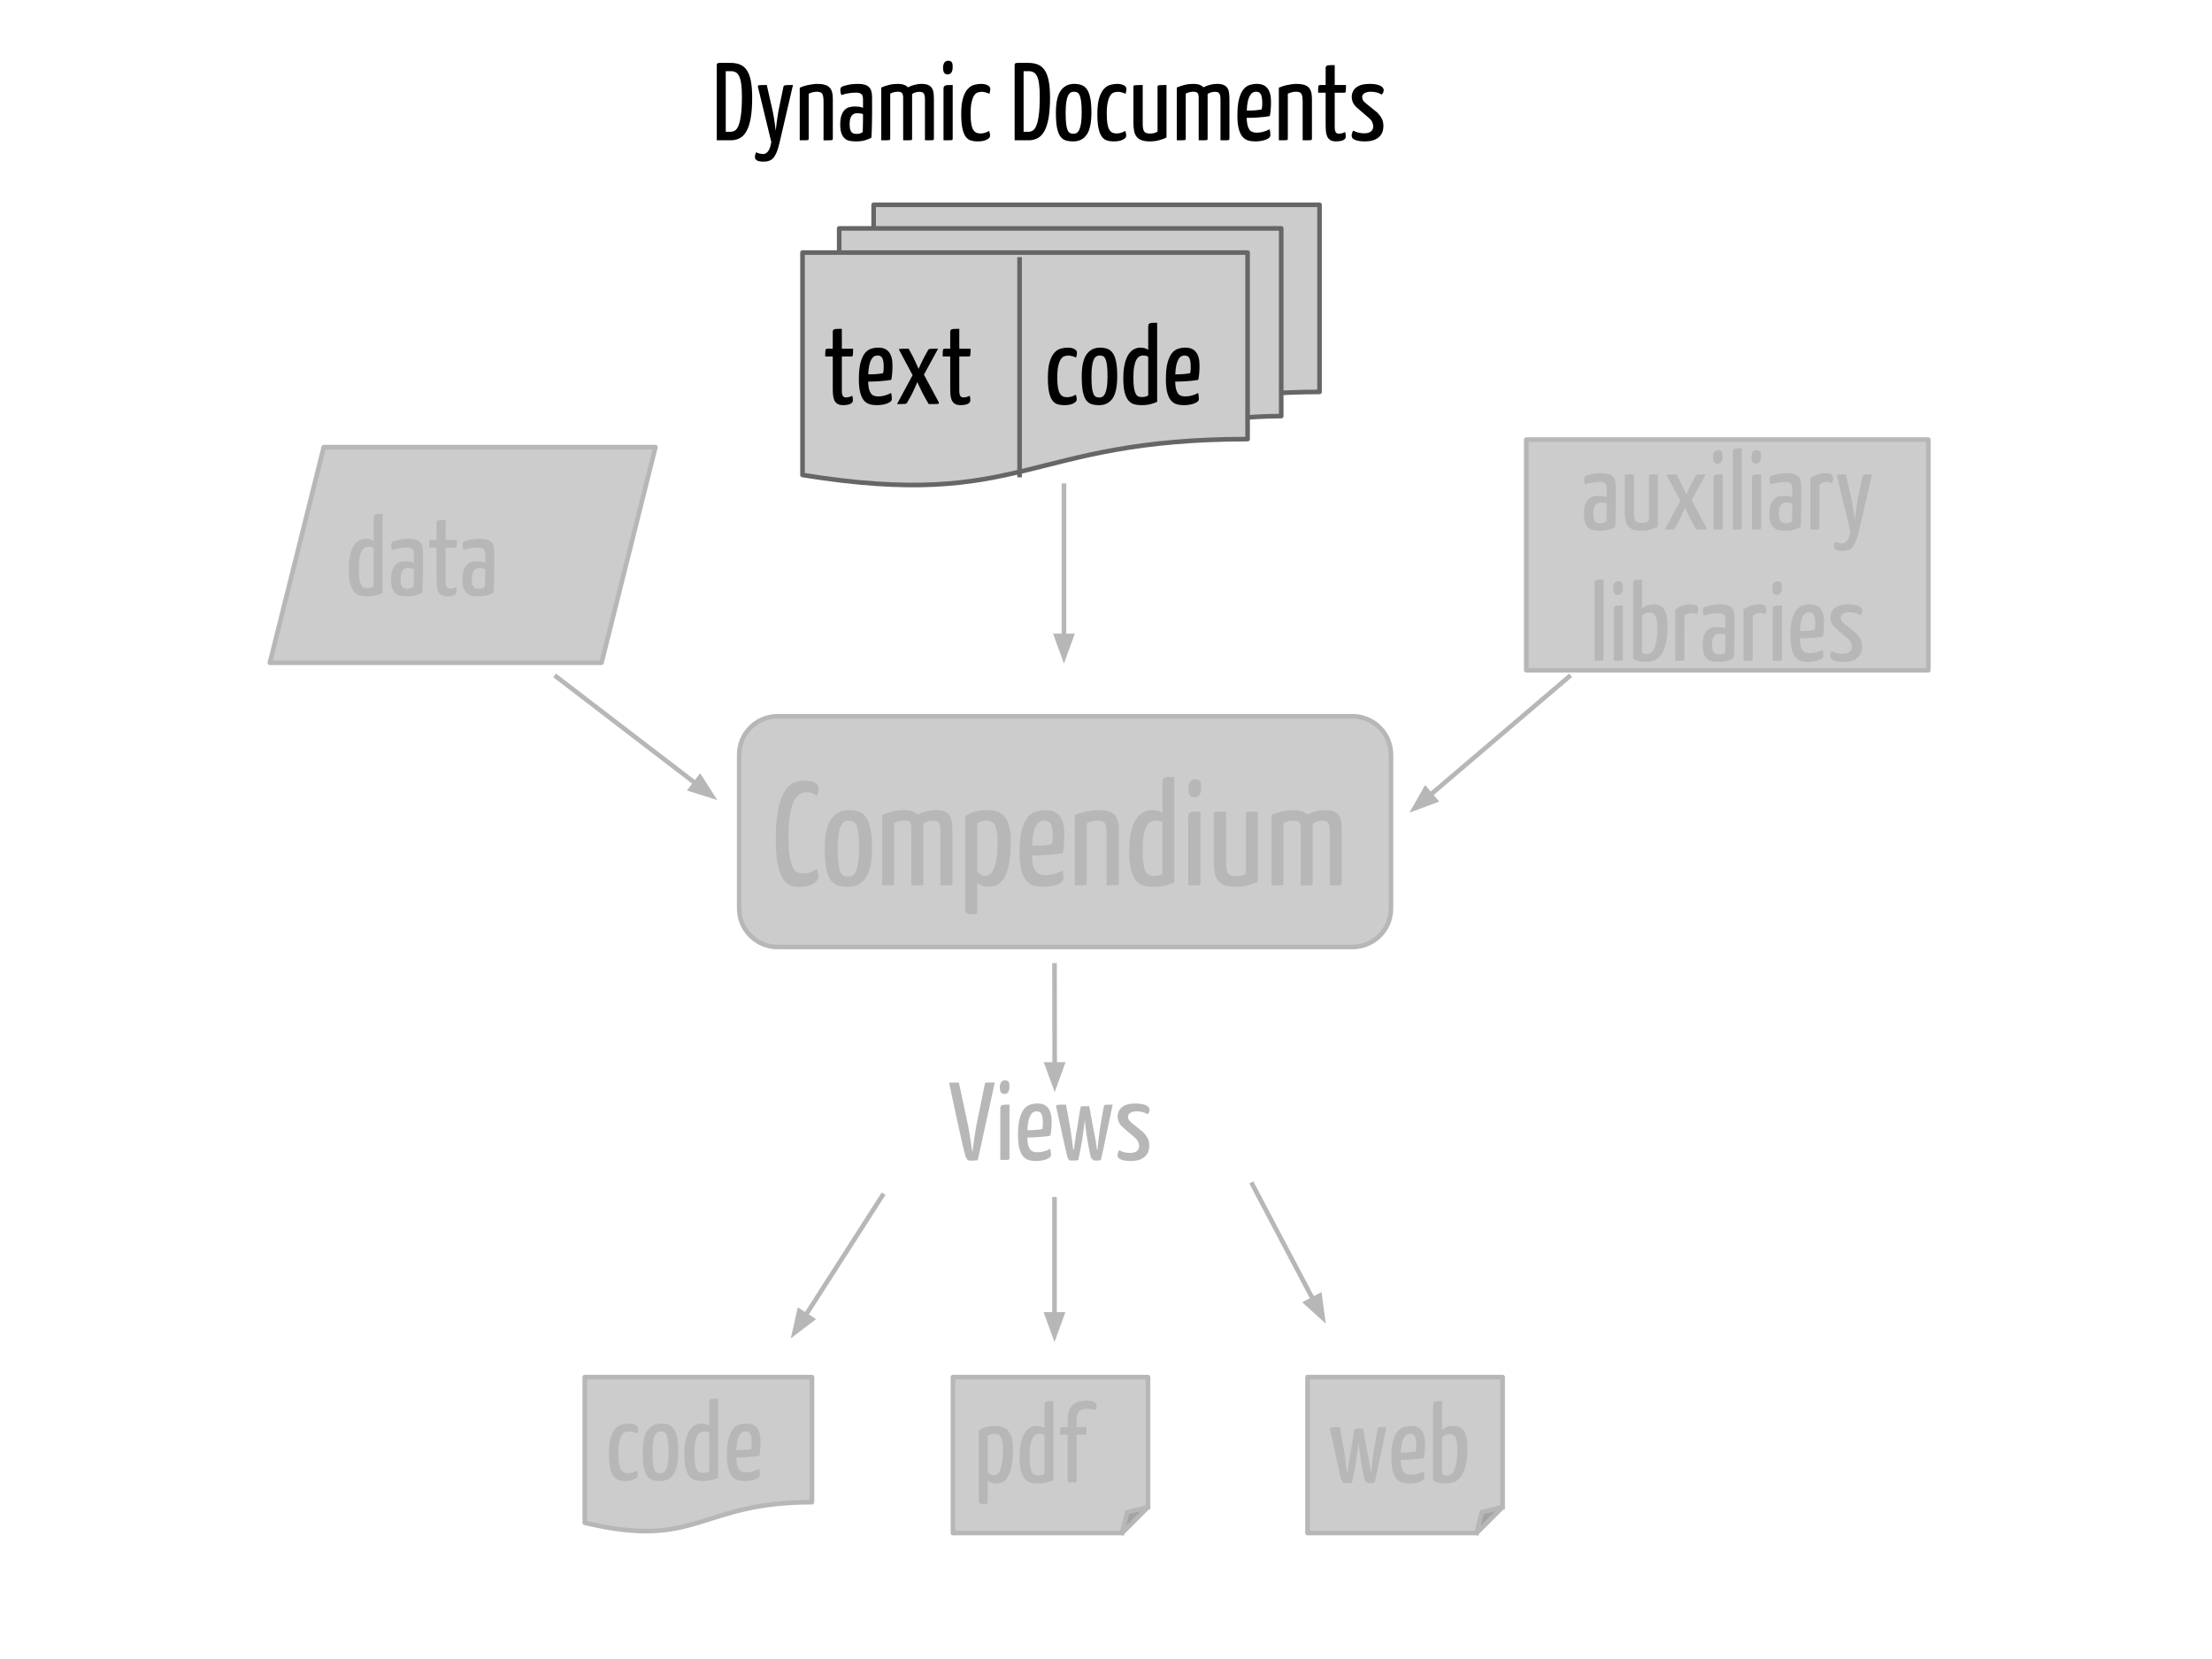 <?xml version="1.0" standalone="yes"?>

<svg version="1.1" viewBox="0.0 0.0 960.0 720.0" fill="none" stroke="none" stroke-linecap="square" stroke-miterlimit="10" xmlns="http://www.w3.org/2000/svg" xmlns:xlink="http://www.w3.org/1999/xlink"><rect x="0.0" y="0.0" width="960.0" height="720.0" fill="#333333" stroke="none"/><clipPath id="g116357b65_048.0"><path d="m0 0l960.0 0l0 720.0l-960.0 0l0 -720.0z" clip-rule="nonzero"></path></clipPath><g clip-path="url(#g116357b65_048.0)"><path fill="#ffffff" d="m0 0l960.0 0l0 720.0l-960.0 0z" fill-rule="nonzero"></path><path fill="#cccccc" d="m320.808 327.546l0 0c0 -9.217 7.471 -16.688 16.688 -16.688l249.49 0c4.426 0 8.671 1.758 11.8 4.888c3.13 3.13 4.888 7.374 4.888 11.8l0 66.75c0 9.217 -7.471 16.688 -16.688 16.688l-249.49 0c-9.217 0 -16.688 -7.471 -16.688 -16.688z" fill-rule="nonzero"></path><path stroke="#b7b7b7" stroke-width="2.0" stroke-linejoin="round" stroke-linecap="butt" d="m320.808 327.546l0 0c0 -9.217 7.471 -16.688 16.688 -16.688l249.49 0c4.426 0 8.671 1.758 11.8 4.888c3.13 3.13 4.888 7.374 4.888 11.8l0 66.75c0 9.217 -7.471 16.688 -16.688 16.688l-249.49 0c-9.217 0 -16.688 -7.471 -16.688 -16.688z" fill-rule="nonzero"></path><path fill="#b7b7b7" d="m349.29 338.781q1.797 0 2.938 0.328q1.156 0.312 1.828 0.828q0.672 0.5 0.953 1.109q0.297 0.609 0.297 1.25q0 0.891 -0.266 1.734q-0.25 0.828 -0.562 1.406q-0.516 -0.453 -1.609 -1.031q-1.078 -0.578 -2.562 -0.578q-1.531 0 -2.969 0.719q-1.438 0.703 -2.594 2.75q-1.156 2.047 -1.859 5.922q-0.703 3.859 -0.703 10.203q0 4.859 0.484 7.969q0.484 3.094 1.312 4.859q0.828 1.766 2.016 2.312q1.188 0.531 2.594 0.531q1.859 0 3.422 -0.641q1.562 -0.641 2.469 -1.344q0.312 0.641 0.531 1.484q0.234 0.828 0.234 1.656q0 1.859 -2.188 3.234q-2.172 1.375 -5.75 1.375q-2.312 0.188 -4.234 -0.547q-1.906 -0.734 -3.359 -2.969q-1.438 -2.25 -2.234 -6.469q-0.797 -4.219 -0.797 -11.203q0 -8.188 1.188 -13.141q1.188 -4.969 3.0 -7.625q1.828 -2.656 4.062 -3.391q2.25 -0.734 4.359 -0.734zm8.633 29.438q0 -8.766 2.781 -12.703q2.797 -3.938 7.844 -3.938q2.5 0 4.391 0.734q1.891 0.734 3.094 2.625q1.219 1.891 1.828 5.062q0.609 3.156 0.609 8.031q0 8.953 -2.688 12.891q-2.688 3.938 -7.812 3.938q-2.484 0 -4.344 -0.578q-1.859 -0.578 -3.141 -2.328q-1.281 -1.766 -1.922 -5.062q-0.641 -3.297 -0.641 -8.672zm5.641 0.125q0 3.969 0.281 6.344q0.297 2.359 0.859 3.641q0.578 1.281 1.438 1.703q0.875 0.406 1.969 0.406q1.016 0 1.875 -0.5q0.875 -0.516 1.516 -1.922q0.641 -1.406 0.984 -3.781q0.359 -2.375 0.359 -6.141q0 -3.844 -0.297 -6.172q-0.281 -2.344 -0.828 -3.625q-0.547 -1.281 -1.375 -1.719q-0.828 -0.453 -1.984 -0.453q-1.094 0 -1.953 0.516q-0.859 0.5 -1.5 1.844q-0.641 1.344 -1.0 3.75q-0.344 2.406 -0.344 6.109zm31.989 -9.016q-0.062 -1.734 -0.641 -2.469q-0.562 -0.734 -2.484 -0.734q-2.25 0 -4.359 1.078l0 25.984q0 0.391 -0.094 0.625q-0.094 0.219 -0.609 0.312q-0.516 0.094 -1.578 0.094q-1.047 0 -2.906 0l0 -30.531q2.125 -0.953 4.547 -1.531q2.438 -0.578 5.125 -0.578q2.047 0 3.453 0.516q1.406 0.516 2.312 1.469q1.656 -0.891 3.766 -1.438q2.109 -0.547 4.094 -0.547q2.375 0 3.812 0.609q1.438 0.609 2.172 1.766q0.734 1.141 0.953 2.812q0.234 1.656 0.234 3.844l0 22.578q0 0.391 -0.094 0.625q-0.094 0.219 -0.609 0.312q-0.516 0.094 -1.578 0.094q-1.047 0 -2.906 0l0 -23.688q0 -2.297 -0.609 -3.312q-0.594 -1.031 -2.516 -1.031q-1.094 0 -2.156 0.266q-1.047 0.25 -2.141 0.953l0 25.781q0 0.391 -0.062 0.625q-0.062 0.219 -0.547 0.312q-0.469 0.094 -1.531 0.094q-1.062 0 -3.047 0l0 -24.891zm23.36 -5.188q4.031 -2.562 9.344 -2.562q2.375 0 4.297 0.609q1.922 0.609 3.297 2.109q1.375 1.5 2.109 4.094q0.734 2.594 0.734 6.5q0 6.469 -0.875 10.406q-0.859 3.938 -2.266 6.047q-1.406 2.109 -3.109 2.812q-1.688 0.703 -3.281 0.703q-1.797 0 -3.078 -0.547q-1.281 -0.547 -1.984 -1.25l0 13.312q-0.641 0.266 -1.344 0.359q-0.703 0.094 -1.344 0.094q-1.344 0 -1.922 -0.484q-0.578 -0.484 -0.578 -1.75l0 -40.453zm5.188 23.938q0.703 1.078 1.594 1.594q0.906 0.516 1.859 0.516q0.781 0 1.703 -0.406q0.922 -0.422 1.719 -1.953q0.812 -1.547 1.375 -4.453q0.578 -2.922 0.578 -7.906q0 -2.875 -0.328 -4.672q-0.312 -1.797 -0.922 -2.844q-0.594 -1.062 -1.531 -1.438q-0.922 -0.391 -2.141 -0.391q-2.172 0 -3.906 1.219l0 20.734zm29.699 -26.5q8.125 0 8.125 10.297q0 2.125 -0.156 4.359q-0.156 2.234 -0.547 3.969q-1.656 0.312 -3.516 0.516q-1.859 0.188 -3.688 0.312q-1.812 0.125 -3.422 0.172q-1.594 0.031 -2.75 0.031q0.062 2.547 0.469 4.219q0.422 1.656 1.125 2.625q0.703 0.953 1.797 1.344q1.094 0.375 2.562 0.375q1.922 0 3.766 -0.531q1.859 -0.547 3.531 -1.453q0.25 0.703 0.344 1.734q0.109 1.031 0.109 1.797q0 0.766 -0.719 1.406q-0.703 0.641 -1.922 1.125q-1.203 0.469 -2.812 0.719q-1.594 0.266 -3.391 0.266q-2.234 0 -4.125 -0.578q-1.891 -0.578 -3.234 -2.203q-1.344 -1.641 -2.109 -4.578q-0.766 -2.938 -0.766 -7.625q0 -6.016 0.984 -9.625q1.0 -3.609 2.562 -5.531q1.578 -1.922 3.625 -2.531q2.047 -0.609 4.156 -0.609zm-0.578 4.547q-0.953 0 -1.859 0.484q-0.891 0.469 -1.625 1.719q-0.734 1.25 -1.219 3.328q-0.484 2.078 -0.609 5.344q0.891 0 2.047 0q1.156 0 2.328 -0.094q1.188 -0.094 2.312 -0.219q1.125 -0.125 1.953 -0.391q0.188 -0.891 0.25 -1.906q0.078 -1.031 0.078 -1.938q-0.078 -3.453 -0.844 -4.891q-0.766 -1.438 -2.812 -1.438zm13.245 -2.375q0.969 -0.375 2.172 -0.797q1.219 -0.422 2.562 -0.703q1.344 -0.281 2.719 -0.469q1.391 -0.203 2.656 -0.203q5.062 0 7.047 1.953q1.984 1.953 1.984 6.625l0 23.031q0 0.391 -0.094 0.625q-0.094 0.219 -0.609 0.312q-0.516 0.094 -1.609 0.094q-1.078 0 -3.062 0l0 -22.531q0 -3.062 -0.703 -4.312q-0.703 -1.25 -3.141 -1.25q-1.016 0 -2.328 0.297q-1.312 0.281 -2.406 0.859l0 25.906q0 0.391 -0.094 0.625q-0.094 0.219 -0.609 0.312q-0.516 0.094 -1.547 0.094q-1.016 0 -2.938 0l0 -30.469zm38.026 3.203q-0.641 -0.516 -1.281 -0.672q-0.641 -0.156 -1.672 -0.156q-1.078 0 -2.078 0.516q-0.984 0.5 -1.797 1.891q-0.797 1.375 -1.281 3.875q-0.469 2.484 -0.469 6.391q0 3.578 0.312 5.828q0.328 2.234 0.969 3.484q0.641 1.25 1.5 1.672q0.859 0.406 2.016 0.406q1.094 0 2.047 -0.219q0.969 -0.234 1.734 -0.734l0 -22.281zm0 -17.406q0 -0.891 0.219 -1.375q0.219 -0.484 0.797 -0.703q0.578 -0.219 1.562 -0.25q1.0 -0.047 2.594 -0.047l0 45.766q-1.594 0.766 -3.875 1.344q-2.266 0.578 -5.266 0.578q-2.109 0 -4.0 -0.484q-1.891 -0.469 -3.328 -2.062q-1.438 -1.609 -2.281 -4.672q-0.828 -3.078 -0.828 -8.266q0 -4.734 0.766 -8.125q0.766 -3.406 2.109 -5.547q1.344 -2.141 3.141 -3.125q1.797 -1.0 3.844 -1.0q2.875 0 4.547 1.281l0 -13.312zm16.501 43.641q0 0.391 -0.094 0.625q-0.094 0.219 -0.609 0.312q-0.5 0.094 -1.562 0.094q-1.062 0 -3.047 0l0 -29.625q0 -0.906 0.219 -1.375q0.234 -0.484 0.844 -0.703q0.609 -0.234 1.625 -0.266q1.031 -0.031 2.625 -0.031l0 30.969zm-5.25 -41.141q0.062 -1.734 0.766 -2.781q0.703 -1.062 2.25 -1.062q1.469 0 2.031 0.828q0.578 0.828 0.516 2.891q0 1.984 -0.734 3.078q-0.734 1.078 -2.203 1.078q-1.281 0 -1.953 -0.891q-0.672 -0.906 -0.672 -3.141zm30.153 40.516q-1.859 1.016 -4.391 1.656q-2.516 0.641 -5.141 0.641q-2.891 0 -4.75 -0.641q-1.844 -0.641 -2.938 -1.984q-1.094 -1.344 -1.516 -3.328q-0.406 -1.984 -0.406 -4.672l0 -20.922q0 -0.391 0.094 -0.609q0.109 -0.234 0.578 -0.328q0.484 -0.094 1.562 -0.125q1.094 -0.031 3.141 -0.031l0 22.469q0 3.125 0.828 4.375q0.844 1.25 3.469 1.25q0.891 0 2.078 -0.219q1.188 -0.234 2.203 -0.938l0 -25.844q0 -0.391 0.094 -0.609q0.094 -0.234 0.578 -0.328q0.484 -0.094 1.531 -0.125q1.062 -0.031 2.984 -0.031l0 30.344zm18.616 -23.234q-0.062 -1.734 -0.641 -2.469q-0.562 -0.734 -2.484 -0.734q-2.25 0 -4.359 1.078l0 25.984q0 0.391 -0.094 0.625q-0.094 0.219 -0.609 0.312q-0.516 0.094 -1.578 0.094q-1.047 0 -2.906 0l0 -30.531q2.125 -0.953 4.547 -1.531q2.438 -0.578 5.125 -0.578q2.047 0 3.453 0.516q1.406 0.516 2.312 1.469q1.656 -0.891 3.766 -1.438q2.109 -0.547 4.094 -0.547q2.375 0 3.812 0.609q1.438 0.609 2.172 1.766q0.734 1.141 0.953 2.812q0.234 1.656 0.234 3.844l0 22.578q0 0.391 -0.094 0.625q-0.094 0.219 -0.609 0.312q-0.516 0.094 -1.578 0.094q-1.047 0 -2.906 0l0 -23.688q0 -2.297 -0.609 -3.312q-0.594 -1.031 -2.516 -1.031q-1.094 0 -2.156 0.266q-1.047 0.25 -2.141 0.953l0 25.781q0 0.391 -0.062 0.625q-0.062 0.219 -0.547 0.312q-0.469 0.094 -1.531 0.094q-1.062 0 -3.047 0l0 -24.891z" fill-rule="nonzero"></path><path fill="#000000" fill-opacity="0.0" d="m457.651 520.47l0 61.984" fill-rule="nonzero"></path><path stroke="#b7b7b7" stroke-width="2.0" stroke-linejoin="round" stroke-linecap="butt" d="m457.651 520.47l0 49.984" fill-rule="evenodd"></path><path fill="#b7b7b7" stroke="#b7b7b7" stroke-width="2.0" stroke-linecap="butt" d="m454.347 570.454l3.303 9.076l3.303 -9.076z" fill-rule="evenodd"></path><path fill="#000000" fill-opacity="0.0" d="m382.95 518.882l-39.748 61.984" fill-rule="nonzero"></path><path stroke="#b7b7b7" stroke-width="2.0" stroke-linejoin="round" stroke-linecap="butt" d="m382.95 518.882l-33.27 51.883" fill-rule="evenodd"></path><path fill="#b7b7b7" stroke="#b7b7b7" stroke-width="2.0" stroke-linecap="butt" d="m346.899 568.981l-2.119 9.423l7.68 -5.857z" fill-rule="evenodd"></path><path fill="#000000" fill-opacity="0.0" d="m543.533 514.06l31.874 60.409" fill-rule="nonzero"></path><path stroke="#b7b7b7" stroke-width="2.0" stroke-linejoin="round" stroke-linecap="butt" d="m543.533 514.06l26.274 49.796" fill-rule="evenodd"></path><path fill="#b7b7b7" stroke="#b7b7b7" stroke-width="2.0" stroke-linecap="butt" d="m566.885 565.398l7.157 6.486l-1.314 -9.569z" fill-rule="evenodd"></path><path fill="#cccccc" d="m253.784 597.659l98.606 0l0 54.285c-49.303 0 -49.303 20.683 -98.606 8.932z" fill-rule="nonzero"></path><path stroke="#b7b7b7" stroke-width="2.0" stroke-linejoin="round" stroke-linecap="butt" d="m253.784 597.659l98.606 0l0 54.285c-49.303 0 -49.303 20.683 -98.606 8.932z" fill-rule="nonzero"></path><path fill="#b7b7b7" d="m276.893 619.965q0 0.375 -0.094 0.953q-0.094 0.578 -0.328 1.203q-0.578 -0.344 -1.5 -0.609q-0.906 -0.266 -1.875 -0.266q-0.859 0 -1.703 0.297q-0.828 0.281 -1.5 1.266q-0.672 0.984 -1.109 2.891q-0.438 1.891 -0.438 5.109q0 2.547 0.266 4.188q0.266 1.625 0.797 2.578q0.531 0.953 1.312 1.344q0.797 0.391 1.906 0.391q1.141 0 2.156 -0.359q1.016 -0.375 1.625 -0.75q0.203 0.672 0.297 1.156q0.094 0.469 0.094 0.953q0 0.953 -1.484 1.703q-1.484 0.75 -3.891 0.75q-1.734 0 -3.062 -0.438q-1.312 -0.438 -2.219 -1.719q-0.906 -1.297 -1.391 -3.656q-0.484 -2.359 -0.484 -6.141q0 -4.328 0.797 -6.891q0.797 -2.562 2.031 -3.922q1.25 -1.375 2.781 -1.781q1.547 -0.422 3.031 -0.422q1.688 0 2.828 0.609q1.156 0.594 1.156 1.562zm2.071 10.312q0 -6.578 2.078 -9.531q2.094 -2.953 5.891 -2.953q1.859 0 3.281 0.562q1.422 0.547 2.328 1.969q0.906 1.406 1.359 3.781q0.469 2.375 0.469 6.031q0 6.719 -2.016 9.672q-2.016 2.953 -5.859 2.953q-1.875 0 -3.266 -0.438q-1.391 -0.438 -2.359 -1.75q-0.953 -1.328 -1.438 -3.797q-0.469 -2.469 -0.469 -6.5zm4.219 0.094q0 2.984 0.219 4.766q0.219 1.766 0.641 2.734q0.438 0.953 1.078 1.266q0.656 0.312 1.469 0.312q0.766 0 1.406 -0.375q0.656 -0.391 1.141 -1.453q0.484 -1.062 0.75 -2.828q0.266 -1.781 0.266 -4.609q0 -2.875 -0.219 -4.625q-0.219 -1.766 -0.625 -2.719q-0.406 -0.969 -1.031 -1.297q-0.625 -0.344 -1.5 -0.344q-0.812 0 -1.469 0.391q-0.641 0.391 -1.125 1.406q-0.469 1.0 -0.734 2.797q-0.266 1.797 -0.266 4.578zm24.633 -8.547q-0.484 -0.375 -0.969 -0.5q-0.484 -0.125 -1.25 -0.125q-0.812 0 -1.562 0.391q-0.734 0.391 -1.344 1.422q-0.594 1.031 -0.953 2.906q-0.359 1.859 -0.359 4.797q0 2.688 0.234 4.375q0.25 1.672 0.719 2.609q0.484 0.938 1.125 1.25q0.656 0.297 1.516 0.297q0.812 0 1.531 -0.156q0.734 -0.172 1.312 -0.562l0 -16.703zm0 -13.047q0 -0.672 0.156 -1.031q0.172 -0.359 0.594 -0.531q0.438 -0.172 1.188 -0.188q0.75 -0.031 1.938 -0.031l0 34.328q-1.188 0.562 -2.906 1.0q-1.703 0.438 -3.953 0.438q-1.578 0 -3.0 -0.359q-1.422 -0.359 -2.5 -1.562q-1.078 -1.203 -1.703 -3.5q-0.625 -2.312 -0.625 -6.203q0 -3.547 0.578 -6.094q0.578 -2.547 1.578 -4.141q1.016 -1.609 2.359 -2.359q1.344 -0.75 2.875 -0.75q2.172 0 3.422 0.969l0 -9.984zm16.169 9.016q6.094 0 6.094 7.734q0 1.578 -0.125 3.266q-0.109 1.672 -0.406 2.969q-1.25 0.25 -2.641 0.391q-1.391 0.141 -2.766 0.234q-1.359 0.094 -2.562 0.125q-1.188 0.016 -2.062 0.016q0.047 1.922 0.359 3.172q0.312 1.25 0.844 1.969q0.531 0.719 1.344 1.016q0.812 0.281 1.922 0.281q1.438 0 2.828 -0.406q1.391 -0.406 2.641 -1.078q0.188 0.531 0.266 1.297q0.078 0.766 0.078 1.344q0 0.578 -0.531 1.062q-0.531 0.469 -1.453 0.828q-0.906 0.359 -2.109 0.547q-1.188 0.203 -2.531 0.203q-1.688 0 -3.109 -0.438q-1.406 -0.438 -2.422 -1.656q-1.0 -1.219 -1.578 -3.422q-0.578 -2.219 -0.578 -5.719q0 -4.516 0.734 -7.219q0.75 -2.719 1.922 -4.156q1.188 -1.438 2.719 -1.891q1.547 -0.469 3.125 -0.469zm-0.438 3.406q-0.719 0 -1.391 0.359q-0.672 0.359 -1.219 1.297q-0.547 0.938 -0.922 2.5q-0.359 1.562 -0.453 4.016q0.672 0 1.531 0q0.875 0 1.766 -0.078q0.891 -0.078 1.719 -0.172q0.844 -0.094 1.469 -0.281q0.141 -0.672 0.188 -1.438q0.047 -0.766 0.047 -1.438q-0.047 -2.594 -0.625 -3.672q-0.562 -1.094 -2.109 -1.094z" fill-rule="nonzero"></path><path fill="#cccccc" d="m413.573 597.658l84.661 0l0 56.404l-11.281 11.281l-73.38 0z" fill-rule="nonzero"></path><path fill="#a3a3a3" d="m486.954 665.343l2.256 -9.025l9.025 -2.256z" fill-rule="nonzero"></path><path fill="#000000" fill-opacity="0.0" d="m486.954 665.343l2.256 -9.025l9.025 -2.256l-11.281 11.281l-73.38 0l0 -67.685l84.661 0l0 56.404" fill-rule="nonzero"></path><path stroke="#b7b7b7" stroke-width="2.0" stroke-linejoin="round" stroke-linecap="butt" d="m486.954 665.343l2.256 -9.025l9.025 -2.256l-11.281 11.281l-73.38 0l0 -67.685l84.661 0l0 56.404" fill-rule="nonzero"></path><path fill="#b7b7b7" d="m424.776 620.775q3.031 -1.922 7.016 -1.922q1.766 0 3.203 0.469q1.453 0.453 2.484 1.578q1.031 1.125 1.578 3.078q0.562 1.938 0.562 4.859q0 4.859 -0.656 7.812q-0.641 2.938 -1.703 4.531q-1.062 1.578 -2.328 2.109q-1.266 0.531 -2.469 0.531q-1.344 0 -2.312 -0.422q-0.953 -0.406 -1.484 -0.922l0 9.984q-0.484 0.188 -1.016 0.25q-0.516 0.078 -1.0 0.078q-1.0 0 -1.438 -0.359q-0.438 -0.359 -0.438 -1.312l0 -30.344zm3.891 17.953q0.531 0.812 1.203 1.203q0.672 0.375 1.391 0.375q0.578 0 1.266 -0.297q0.703 -0.312 1.297 -1.469q0.609 -1.156 1.031 -3.328q0.438 -2.188 0.438 -5.938q0 -2.156 -0.25 -3.5q-0.234 -1.344 -0.688 -2.141q-0.453 -0.797 -1.156 -1.078q-0.688 -0.297 -1.594 -0.297q-1.641 0 -2.938 0.922l0 15.547zm24.634 -15.844q-0.484 -0.375 -0.969 -0.5q-0.484 -0.125 -1.25 -0.125q-0.812 0 -1.562 0.391q-0.734 0.391 -1.344 1.422q-0.594 1.031 -0.953 2.906q-0.359 1.859 -0.359 4.797q0 2.688 0.234 4.375q0.25 1.672 0.719 2.609q0.484 0.938 1.125 1.25q0.656 0.297 1.516 0.297q0.812 0 1.531 -0.156q0.734 -0.172 1.312 -0.562l0 -16.703zm0 -13.047q0 -0.672 0.156 -1.031q0.172 -0.359 0.594 -0.531q0.438 -0.172 1.188 -0.188q0.75 -0.031 1.938 -0.031l0 34.328q-1.188 0.562 -2.906 1.0q-1.703 0.438 -3.953 0.438q-1.578 0 -3.0 -0.359q-1.422 -0.359 -2.5 -1.562q-1.078 -1.203 -1.703 -3.5q-0.625 -2.312 -0.625 -6.203q0 -3.547 0.578 -6.094q0.578 -2.547 1.578 -4.141q1.016 -1.609 2.359 -2.359q1.344 -0.75 2.875 -0.75q2.172 0 3.422 0.969l0 -9.984zm6.762 12.812q0 -1.156 0.016 -1.828q0.031 -0.672 0.125 -0.984q0.094 -0.312 0.281 -0.406q0.203 -0.094 0.578 -0.094l2.312 0l0 -2.875q0 -2.781 0.734 -4.484q0.75 -1.719 1.922 -2.625q1.188 -0.906 2.594 -1.188q1.422 -0.297 2.812 -0.297q2.203 0 3.328 0.531q1.141 0.516 1.141 1.438q0 0.531 -0.109 1.078q-0.094 0.547 -0.328 1.078q-0.859 -0.391 -1.734 -0.484q-0.859 -0.094 -1.672 -0.094q-0.969 0 -1.828 0.156q-0.859 0.141 -1.516 0.641q-0.641 0.5 -1.047 1.438q-0.406 0.938 -0.406 2.469l0 3.219l4.312 0q0 1.156 -0.031 1.828q-0.016 0.672 -0.094 0.984q-0.062 0.312 -0.234 0.406q-0.172 0.094 -0.453 0.094l-3.5 0l0 19.922q0 0.094 -0.125 0.438q-0.125 0.328 -0.641 0.328l-3.125 0l0 -20.688l-3.312 0z" fill-rule="nonzero"></path><path fill="#cccccc" d="m567.462 597.658l84.661 0l0 56.404l-11.281 11.281l-73.38 0z" fill-rule="nonzero"></path><path fill="#a3a3a3" d="m640.842 665.343l2.256 -9.025l9.025 -2.256z" fill-rule="nonzero"></path><path fill="#000000" fill-opacity="0.0" d="m640.842 665.343l2.256 -9.025l9.025 -2.256l-11.281 11.281l-73.38 0l0 -67.685l84.661 0l0 56.404" fill-rule="nonzero"></path><path stroke="#b7b7b7" stroke-width="2.0" stroke-linejoin="round" stroke-linecap="butt" d="m640.842 665.343l2.256 -9.025l9.025 -2.256l-11.281 11.281l-73.38 0l0 -67.685l84.661 0l0 56.404" fill-rule="nonzero"></path><path fill="#b7b7b7" d="m577.181 620.15q-0.047 -0.281 0.047 -0.453q0.094 -0.172 0.531 -0.234q0.438 -0.078 1.297 -0.094q0.859 -0.031 2.391 -0.031l1.453 7.828q0.375 2.016 0.656 4.078q0.297 2.062 0.531 3.734q0.25 1.969 0.484 3.844l0.297 0q0.094 -0.625 0.234 -1.656q0.141 -1.031 0.312 -2.25q0.172 -1.219 0.359 -2.484q0.188 -1.281 0.438 -2.391l1.484 -9.219q0.094 -0.531 0.312 -0.672q0.219 -0.141 0.984 -0.141l2.547 0l1.859 10.078q0.297 1.391 0.562 2.906q0.266 1.516 0.5 2.812q0.234 1.531 0.438 3.016l0.234 0q0.047 -1.047 0.219 -2.469q0.172 -1.422 0.359 -3.0q0.188 -1.578 0.422 -3.156q0.25 -1.594 0.484 -3.031l1.25 -6.969q0.047 -0.328 0.141 -0.5q0.094 -0.172 0.453 -0.234q0.375 -0.078 1.141 -0.094q0.766 -0.031 2.109 -0.031q-1.438 6.766 -2.547 12.094q-0.484 2.266 -0.938 4.453q-0.453 2.172 -0.812 3.859q-0.359 1.672 -0.609 2.703q-0.234 1.031 -0.281 1.031q-0.234 0.047 -0.625 0.094q-0.328 0.047 -0.797 0.047q-0.453 0 -1.078 0q-0.516 0 -1.172 -0.594q-0.641 -0.594 -0.891 -1.891l-0.625 -3.219q-0.281 -1.484 -0.578 -3.109q-0.281 -1.641 -0.5 -3.219q-0.219 -1.594 -0.391 -3.031q-0.156 -1.438 -0.25 -2.547q-0.141 1.109 -0.312 2.578q-0.172 1.453 -0.391 3.047q-0.219 1.578 -0.484 3.188q-0.25 1.609 -0.547 3.094l-1.109 5.562q-0.562 0.047 -1.141 0.094q-0.531 0.047 -1.094 0.047q-0.547 0 -1.016 0q-0.672 0 -1.062 -0.672q-0.391 -0.672 -0.625 -1.672q-0.234 -1.109 -0.578 -2.594q-0.328 -1.484 -0.719 -3.156q-0.375 -1.688 -0.766 -3.484q-0.391 -1.812 -0.766 -3.531q-0.859 -4.031 -1.828 -8.359zm35.186 -1.297q6.094 0 6.094 7.734q0 1.578 -0.125 3.266q-0.109 1.672 -0.406 2.969q-1.25 0.25 -2.641 0.391q-1.391 0.141 -2.766 0.234q-1.359 0.094 -2.562 0.125q-1.188 0.016 -2.062 0.016q0.047 1.922 0.359 3.172q0.312 1.25 0.844 1.969q0.531 0.719 1.344 1.016q0.812 0.281 1.922 0.281q1.438 0 2.828 -0.406q1.391 -0.406 2.641 -1.078q0.188 0.531 0.266 1.297q0.078 0.766 0.078 1.344q0 0.578 -0.531 1.062q-0.531 0.469 -1.453 0.828q-0.906 0.359 -2.109 0.547q-1.188 0.203 -2.531 0.203q-1.688 0 -3.109 -0.438q-1.406 -0.438 -2.422 -1.656q-1.0 -1.219 -1.578 -3.422q-0.578 -2.219 -0.578 -5.719q0 -4.516 0.734 -7.219q0.75 -2.719 1.922 -4.156q1.188 -1.438 2.719 -1.891q1.547 -0.469 3.125 -0.469zm-0.438 3.406q-0.719 0 -1.391 0.359q-0.672 0.359 -1.219 1.297q-0.547 0.938 -0.922 2.5q-0.359 1.562 -0.453 4.016q0.672 0 1.531 0q0.875 0 1.766 -0.078q0.891 -0.078 1.719 -0.172q0.844 -0.094 1.469 -0.281q0.141 -0.672 0.188 -1.438q0.047 -0.766 0.047 -1.438q-0.047 -2.594 -0.625 -3.672q-0.562 -1.094 -2.109 -1.094zm10.031 -12.375q0 -0.672 0.141 -1.047q0.156 -0.391 0.578 -0.562q0.438 -0.172 1.203 -0.188q0.766 -0.031 1.969 -0.031l0 12.484q0.969 -0.812 2.203 -1.25q1.25 -0.438 2.938 -0.438q1.438 0 2.531 0.516q1.109 0.5 1.828 1.609q0.734 1.094 1.109 2.906q0.391 1.797 0.391 4.422q0 5.188 -0.891 8.266q-0.891 3.062 -2.266 4.672q-1.359 1.609 -3.0 2.094q-1.625 0.484 -3.109 0.484q-3.797 0 -5.625 -1.438l0 -32.5zm3.891 29.859q0.344 0.234 0.891 0.438q0.547 0.188 1.375 0.188q0.625 0 1.391 -0.391q0.766 -0.391 1.406 -1.562q0.656 -1.172 1.109 -3.375q0.453 -2.219 0.453 -5.859q0 -3.844 -0.812 -5.328q-0.812 -1.484 -2.453 -1.484q-1.875 0 -3.359 1.344l0 16.031z" fill-rule="nonzero"></path><path fill="#000000" fill-opacity="0.0" d="m299.974 20.465l330.205 0l0 60.409l-330.205 0z" fill-rule="nonzero"></path><path fill="#000000" d="m317.036 27.296q2.359 0 4.125 0.719q1.781 0.719 2.953 2.453q1.172 1.719 1.75 4.625q0.578 2.906 0.578 7.266q0 5.281 -0.625 8.844q-0.625 3.547 -1.828 5.703q-1.188 2.156 -2.953 3.078q-1.75 0.906 -3.953 0.906l-6.0 0l0 -32.688q0 -0.438 0.234 -0.672q0.25 -0.234 1.062 -0.234l4.656 0zm4.953 14.687q0 -3.312 -0.297 -5.469q-0.281 -2.172 -0.891 -3.422q-0.594 -1.25 -1.516 -1.719q-0.906 -0.484 -2.109 -0.484l-2.203 0l0 26.297l2.156 0q0.922 0 1.797 -0.5q0.891 -0.5 1.562 -2.109q0.672 -1.609 1.078 -4.609q0.422 -3.0 0.422 -7.984zm7.005 -4.031q-0.094 -0.391 -0.094 -0.609q0 -0.219 0.359 -0.312q0.359 -0.094 1.172 -0.109q0.812 -0.031 2.344 -0.031l2.594 11.422q0.297 1.344 0.5 2.734q0.219 1.391 0.391 2.594q0.172 1.203 0.266 2.078q0.094 0.859 0.141 1.094q0 -0.141 0.094 -0.984q0.109 -0.844 0.25 -2.031q0.141 -1.203 0.359 -2.672q0.219 -1.469 0.453 -2.859l2.109 -10.219q0.047 -0.438 0.172 -0.672q0.125 -0.25 0.531 -0.344q0.406 -0.094 1.219 -0.109q0.812 -0.031 2.297 -0.031l-5.891 25.297q-0.531 2.297 -1.156 3.813q-0.625 1.516 -1.422 2.453q-0.781 0.938 -1.828 1.312q-1.031 0.391 -2.312 0.391q-2.172 0 -3.031 -0.531q-0.859 -0.531 -0.859 -1.344q0 -0.531 0.141 -1.188q0.141 -0.641 0.438 -1.016q0.469 0.328 1.328 0.547q0.875 0.219 1.688 0.219q1.109 0 2.047 -1.109q0.938 -1.094 1.453 -4.078l-5.75 -23.703zm18.088 0.094q0.719 -0.297 1.625 -0.609q0.922 -0.312 1.922 -0.516q1.016 -0.219 2.047 -0.359q1.031 -0.156 2.0 -0.156q3.781 0 5.266 1.469q1.5 1.469 1.5 4.969l0 17.281q0 0.281 -0.078 0.453q-0.062 0.172 -0.453 0.25q-0.391 0.062 -1.203 0.062q-0.812 0 -2.297 0l0 -16.891q0 -2.312 -0.531 -3.25q-0.531 -0.938 -2.359 -0.938q-0.766 0 -1.75 0.219q-0.984 0.219 -1.797 0.656l0 19.438q0 0.281 -0.078 0.453q-0.062 0.172 -0.453 0.25q-0.375 0.062 -1.156 0.062q-0.766 0 -2.203 0l0 -22.844zm17.617 1.0q0 -0.375 0.125 -0.734q0.125 -0.359 0.406 -0.609q0.625 -0.375 2.594 -0.828q1.969 -0.469 4.703 -0.469q3.125 0 4.531 1.297q1.422 1.297 1.422 4.562l0 2.547q0 2.062 0 4.156q0 2.078 -0.047 4.031q-0.047 1.938 -0.094 3.672q-0.047 1.719 -0.156 3.062q-0.953 0.578 -2.641 1.109q-1.672 0.531 -4.031 0.531q-1.297 0 -2.547 -0.203q-1.234 -0.188 -2.203 -0.953q-0.953 -0.766 -1.531 -2.234q-0.578 -1.469 -0.578 -3.906q0 -2.5 0.547 -4.031q0.562 -1.547 1.438 -2.406q0.891 -0.859 2.047 -1.141q1.156 -0.297 2.359 -0.297q0.812 0 1.797 0.125q0.984 0.109 1.703 0.5l0 -3.797q0 -1.672 -0.766 -2.25q-0.766 -0.578 -2.219 -0.578q-1.812 0 -3.547 0.312q-1.719 0.312 -2.781 0.75q-0.344 -0.578 -0.438 -1.172q-0.094 -0.609 -0.094 -1.047zm9.844 10.516q-0.484 -0.234 -1.109 -0.328q-0.625 -0.109 -1.141 -0.109q-0.734 0 -1.375 0.172q-0.641 0.172 -1.125 0.703q-0.484 0.516 -0.781 1.453q-0.281 0.938 -0.281 2.531q0 1.297 0.219 2.109q0.219 0.812 0.625 1.266q0.406 0.453 0.984 0.609q0.578 0.141 1.297 0.141q0.812 0 1.5 -0.234q0.703 -0.25 1.047 -0.578q0.047 -0.578 0.062 -1.516q0.031 -0.938 0.047 -1.984q0.031 -1.062 0.031 -2.172q0 -1.109 0 -2.062zm17.43 -7.344q-0.062 -1.297 -0.5 -1.844q-0.422 -0.562 -1.859 -0.562q-1.672 0 -3.266 0.828l0 19.484q0 0.281 -0.078 0.453q-0.062 0.172 -0.453 0.25q-0.375 0.062 -1.172 0.062q-0.797 0 -2.188 0l0 -22.891q1.594 -0.719 3.406 -1.156q1.828 -0.438 3.844 -0.438q1.531 0 2.594 0.391q1.062 0.375 1.734 1.109q1.25 -0.672 2.828 -1.078q1.578 -0.422 3.078 -0.422q1.766 0 2.844 0.469q1.078 0.453 1.625 1.312q0.562 0.859 0.734 2.109q0.172 1.25 0.172 2.875l0 16.953q0 0.281 -0.078 0.453q-0.078 0.172 -0.469 0.25q-0.375 0.062 -1.172 0.062q-0.781 0 -2.172 0l0 -17.766q0 -1.719 -0.469 -2.484q-0.453 -0.781 -1.891 -0.781q-0.812 0 -1.609 0.203q-0.781 0.188 -1.609 0.719l0 19.344q0 0.281 -0.047 0.453q-0.047 0.172 -0.406 0.25q-0.359 0.062 -1.156 0.062q-0.781 0 -2.266 0l0 -18.672zm21.493 17.906q0 0.281 -0.078 0.453q-0.062 0.172 -0.453 0.25q-0.375 0.062 -1.172 0.062q-0.781 0 -2.281 0l0 -22.219q0 -0.672 0.172 -1.031q0.172 -0.359 0.625 -0.531q0.453 -0.172 1.219 -0.188q0.766 -0.031 1.969 -0.031l0 23.234zm-4.188 -30.859q0.047 -1.297 0.578 -2.094q0.531 -0.797 1.672 -0.797q1.109 0 1.531 0.625q0.438 0.625 0.391 2.156q0 1.5 -0.547 2.312q-0.547 0.812 -1.656 0.812q-0.953 0 -1.469 -0.672q-0.5 -0.672 -0.5 -2.344zm20.509 9.312q0 0.375 -0.094 0.953q-0.094 0.578 -0.328 1.203q-0.578 -0.344 -1.5 -0.609q-0.906 -0.266 -1.875 -0.266q-0.859 0 -1.703 0.297q-0.828 0.281 -1.5 1.266q-0.672 0.984 -1.109 2.891q-0.438 1.891 -0.438 5.109q0 2.547 0.266 4.188q0.266 1.625 0.797 2.578q0.531 0.953 1.312 1.344q0.797 0.391 1.906 0.391q1.141 0 2.156 -0.359q1.016 -0.375 1.625 -0.75q0.203 0.672 0.297 1.156q0.094 0.469 0.094 0.953q0 0.953 -1.484 1.703q-1.484 0.75 -3.891 0.75q-1.734 0 -3.062 -0.438q-1.312 -0.438 -2.219 -1.719q-0.906 -1.297 -1.391 -3.656q-0.484 -2.359 -0.484 -6.141q0 -4.328 0.797 -6.891q0.797 -2.562 2.031 -3.922q1.25 -1.375 2.781 -1.781q1.547 -0.422 3.031 -0.422q1.688 0 2.828 0.609q1.156 0.594 1.156 1.562zm16.513 -11.281q2.359 0 4.125 0.719q1.781 0.719 2.953 2.453q1.172 1.719 1.75 4.625q0.578 2.906 0.578 7.266q0 5.281 -0.625 8.844q-0.625 3.547 -1.828 5.703q-1.188 2.156 -2.953 3.078q-1.75 0.906 -3.953 0.906l-6.0 0l0 -32.688q0 -0.438 0.234 -0.672q0.25 -0.234 1.062 -0.234l4.656 0zm4.953 14.687q0 -3.312 -0.297 -5.469q-0.281 -2.172 -0.891 -3.422q-0.594 -1.25 -1.516 -1.719q-0.906 -0.484 -2.109 -0.484l-2.203 0l0 26.297l2.156 0q0.922 0 1.797 -0.5q0.891 -0.5 1.562 -2.109q0.672 -1.609 1.078 -4.609q0.422 -3.0 0.422 -7.984zm7.005 6.906q0 -6.578 2.078 -9.531q2.094 -2.953 5.891 -2.953q1.859 0 3.281 0.562q1.422 0.547 2.328 1.969q0.906 1.406 1.359 3.781q0.469 2.375 0.469 6.031q0 6.719 -2.016 9.672q-2.016 2.953 -5.859 2.953q-1.875 0 -3.266 -0.438q-1.391 -0.438 -2.359 -1.75q-0.953 -1.328 -1.438 -3.797q-0.469 -2.469 -0.469 -6.5zm4.219 0.094q0 2.984 0.219 4.766q0.219 1.766 0.641 2.734q0.438 0.953 1.078 1.266q0.656 0.312 1.469 0.312q0.766 0 1.406 -0.375q0.656 -0.391 1.141 -1.453q0.484 -1.062 0.75 -2.828q0.266 -1.781 0.266 -4.609q0 -2.875 -0.219 -4.625q-0.219 -1.766 -0.625 -2.719q-0.406 -0.969 -1.031 -1.297q-0.625 -0.344 -1.5 -0.344q-0.812 0 -1.469 0.391q-0.641 0.391 -1.125 1.406q-0.469 1.0 -0.734 2.797q-0.266 1.797 -0.266 4.578zm26.398 -10.406q0 0.375 -0.094 0.953q-0.094 0.578 -0.328 1.203q-0.578 -0.344 -1.5 -0.609q-0.906 -0.266 -1.875 -0.266q-0.859 0 -1.703 0.297q-0.828 0.281 -1.5 1.266q-0.672 0.984 -1.109 2.891q-0.438 1.891 -0.438 5.109q0 2.547 0.266 4.188q0.266 1.625 0.797 2.578q0.531 0.953 1.312 1.344q0.797 0.391 1.906 0.391q1.141 0 2.156 -0.359q1.016 -0.375 1.625 -0.75q0.203 0.672 0.297 1.156q0.094 0.469 0.094 0.953q0 0.953 -1.484 1.703q-1.484 0.75 -3.891 0.75q-1.734 0 -3.062 -0.438q-1.312 -0.438 -2.219 -1.719q-0.906 -1.297 -1.391 -3.656q-0.484 -2.359 -0.484 -6.141q0 -4.328 0.797 -6.891q0.797 -2.562 2.031 -3.922q1.25 -1.375 2.781 -1.781q1.547 -0.422 3.031 -0.422q1.688 0 2.828 0.609q1.156 0.594 1.156 1.562zm17.383 21.062q-1.391 0.766 -3.297 1.25q-1.891 0.484 -3.859 0.484q-2.156 0 -3.547 -0.484q-1.391 -0.484 -2.219 -1.484q-0.812 -1.016 -1.125 -2.5q-0.312 -1.484 -0.312 -3.5l0 -15.703q0 -0.281 0.062 -0.453q0.078 -0.172 0.438 -0.234q0.359 -0.078 1.172 -0.094q0.828 -0.031 2.359 -0.031l0 16.844q0 2.359 0.625 3.297q0.625 0.938 2.594 0.938q0.672 0 1.562 -0.172q0.891 -0.172 1.656 -0.703l0 -19.391q0 -0.281 0.062 -0.453q0.078 -0.172 0.438 -0.234q0.359 -0.078 1.156 -0.094q0.797 -0.031 2.234 -0.031l0 22.75zm13.97 -17.422q-0.062 -1.297 -0.5 -1.844q-0.422 -0.562 -1.859 -0.562q-1.672 0 -3.266 0.828l0 19.484q0 0.281 -0.078 0.453q-0.062 0.172 -0.453 0.25q-0.375 0.062 -1.172 0.062q-0.797 0 -2.187 0l0 -22.891q1.594 -0.719 3.406 -1.156q1.828 -0.438 3.844 -0.438q1.531 0 2.594 0.391q1.062 0.375 1.734 1.109q1.25 -0.672 2.828 -1.078q1.578 -0.422 3.078 -0.422q1.766 0 2.844 0.469q1.078 0.453 1.625 1.312q0.562 0.859 0.734 2.109q0.172 1.25 0.172 2.875l0 16.953q0 0.281 -0.078 0.453q-0.078 0.172 -0.469 0.25q-0.375 0.062 -1.172 0.062q-0.781 0 -2.172 0l0 -17.766q0 -1.719 -0.469 -2.484q-0.453 -0.781 -1.891 -0.781q-0.812 0 -1.609 0.203q-0.781 0.188 -1.609 0.719l0 19.344q0 0.281 -0.047 0.453q-0.047 0.172 -0.406 0.25q-0.359 0.062 -1.156 0.062q-0.781 0 -2.266 0l0 -18.672zm25.29 -5.812q6.094 0 6.094 7.734q0 1.578 -0.125 3.266q-0.109 1.672 -0.406 2.969q-1.25 0.25 -2.641 0.391q-1.391 0.141 -2.766 0.234q-1.359 0.094 -2.562 0.125q-1.188 0.016 -2.062 0.016q0.047 1.922 0.359 3.172q0.312 1.25 0.844 1.969q0.531 0.719 1.344 1.016q0.812 0.281 1.922 0.281q1.438 0 2.828 -0.406q1.391 -0.406 2.641 -1.078q0.188 0.531 0.266 1.297q0.078 0.766 0.078 1.344q0 0.578 -0.531 1.062q-0.531 0.469 -1.453 0.828q-0.906 0.359 -2.109 0.547q-1.188 0.203 -2.531 0.203q-1.688 0 -3.109 -0.438q-1.406 -0.438 -2.422 -1.656q-1.0 -1.219 -1.578 -3.422q-0.578 -2.219 -0.578 -5.719q0 -4.516 0.734 -7.219q0.75 -2.719 1.922 -4.156q1.188 -1.438 2.719 -1.891q1.547 -0.469 3.125 -0.469zm-0.438 3.406q-0.719 0 -1.391 0.359q-0.672 0.359 -1.219 1.297q-0.547 0.938 -0.922 2.5q-0.359 1.562 -0.453 4.016q0.672 0 1.531 0q0.875 0 1.766 -0.078q0.891 -0.078 1.719 -0.172q0.844 -0.094 1.469 -0.281q0.141 -0.672 0.188 -1.438q0.047 -0.766 0.047 -1.438q-0.047 -2.594 -0.625 -3.672q-0.562 -1.094 -2.109 -1.094zm9.937 -1.766q0.719 -0.297 1.625 -0.609q0.922 -0.312 1.922 -0.516q1.016 -0.219 2.047 -0.359q1.031 -0.156 2.0 -0.156q3.781 0 5.266 1.469q1.5 1.469 1.5 4.969l0 17.281q0 0.281 -0.078 0.453q-0.062 0.172 -0.453 0.25q-0.391 0.062 -1.203 0.062q-0.812 0 -2.297 0l0 -16.891q0 -2.312 -0.531 -3.25q-0.531 -0.938 -2.359 -0.938q-0.766 0 -1.75 0.219q-0.984 0.219 -1.797 0.656l0 19.438q0 0.281 -0.078 0.453q-0.062 0.172 -0.453 0.25q-0.375 0.062 -1.156 0.062q-0.766 0 -2.203 0l0 -22.844zm20.305 2.203l-3.266 0q0 -1.109 0.016 -1.781q0.031 -0.672 0.109 -1.031q0.078 -0.359 0.266 -0.453q0.188 -0.094 0.484 -0.094l2.391 0l0 -7.297q0 -0.484 0.172 -0.766q0.172 -0.297 0.594 -0.406q0.438 -0.125 1.203 -0.141q0.766 -0.031 1.969 -0.031l0 8.641l4.891 0q0 1.156 -0.031 1.812q-0.016 0.641 -0.094 1.0q-0.062 0.359 -0.203 0.453q-0.141 0.094 -0.438 0.094l-4.125 0l0 13.969q0 0.766 0.016 1.469q0.031 0.688 0.203 1.203q0.172 0.5 0.5 0.812q0.344 0.312 1.016 0.312q0.812 0 1.438 -0.172q0.625 -0.172 1.344 -0.547q0.094 0.375 0.188 0.859q0.094 0.484 0.094 1.047q0 0.672 -0.391 1.094q-0.375 0.406 -0.984 0.641q-0.594 0.234 -1.312 0.328q-0.719 0.109 -1.438 0.109q-1.531 0 -2.453 -0.5q-0.906 -0.516 -1.391 -1.453q-0.469 -0.938 -0.625 -2.25q-0.141 -1.328 -0.141 -2.953l0 -13.969zm19.156 -3.844q1.875 0 3.047 0.297q1.172 0.281 1.844 0.688q0.672 0.406 0.906 0.891q0.25 0.484 0.25 0.812q0 1.016 -0.859 1.969q-2.062 -1.25 -4.703 -1.25q-1.688 0 -2.75 0.609q-1.047 0.594 -1.047 1.703q0 0.672 0.328 1.328q0.344 0.641 1.594 1.641l4.469 3.609q1.531 1.531 2.172 2.859q0.656 1.312 0.656 3.141q0 3.219 -2.125 4.953q-2.109 1.719 -5.797 1.719q-2.594 0 -4.234 -0.594q-1.625 -0.609 -1.625 -1.859q0 -0.438 0.141 -1.0q0.156 -0.578 0.531 -1.25q2.062 1.188 4.797 1.188q1.828 0 2.859 -0.766q1.031 -0.766 1.031 -2.203q0 -0.953 -0.406 -1.859q-0.406 -0.922 -1.516 -1.891l-4.656 -3.984q-1.625 -1.344 -2.188 -2.609q-0.547 -1.266 -0.547 -2.469q0 -2.5 1.891 -4.078q1.906 -1.594 5.938 -1.594z" fill-rule="nonzero"></path><path fill="#cccccc" d="m348.289 206.142c96.587 15.574 96.587 -15.574 193.163 -15.574l0 -80.957l-193.163 0zm15.914 -96.531l0 -10.496l191.844 0l0 81.465c-7.292 0 -14.595 0.564 -14.595 0.564l0 -71.534zm14.959 -10.496l0 -10.242l193.506 0l0 81.211c-8.31 0 -16.621 0.423 -16.621 0.423l0 -71.392z" fill-rule="nonzero"></path><path fill="#000000" fill-opacity="0.0" d="m348.289 109.611l193.163 0l0 80.957c-96.577 0 -96.577 31.148 -193.163 15.574zm15.914 0l0 -10.496l191.844 0l0 81.465c-7.292 0 -14.595 0.564 -14.595 0.564m-162.291 -82.029l0 -10.242l193.506 0l0 81.211c-8.31 0 -16.621 0.423 -16.621 0.423" fill-rule="nonzero"></path><path stroke="#666666" stroke-width="2.0" stroke-linejoin="round" stroke-linecap="butt" d="m348.289 109.611l193.163 0l0 80.957c-96.577 0 -96.577 31.148 -193.163 15.574zm15.914 0l0 -10.496l191.844 0l0 81.465c-7.292 0 -14.595 0.564 -14.595 0.564m-162.291 -82.029l0 -10.242l193.506 0l0 81.211c-8.31 0 -16.621 0.423 -16.621 0.423" fill-rule="nonzero"></path><path fill="#000000" fill-opacity="0.0" d="m348.289 206.142c96.587 15.574 96.587 -15.574 193.163 -15.574l0 -9.423c0 0 7.303 -0.564 14.595 -0.564l0 -10.072c0 0 8.31 -0.423 16.621 -0.423l0 -81.211l-193.506 0l0 10.242l-14.959 0l0 10.496l-15.914 0z" fill-rule="nonzero"></path><path fill="#000000" d="m361.414 154.713l-3.266 0q0 -1.109 0.016 -1.781q0.031 -0.672 0.109 -1.031q0.078 -0.359 0.266 -0.453q0.188 -0.094 0.484 -0.094l2.391 0l0 -7.297q0 -0.484 0.172 -0.766q0.172 -0.297 0.594 -0.406q0.438 -0.125 1.203 -0.141q0.766 -0.031 1.969 -0.031l0 8.641l4.891 0q0 1.156 -0.031 1.812q-0.016 0.641 -0.094 1.0q-0.062 0.359 -0.203 0.453q-0.141 0.094 -0.438 0.094l-4.125 0l0 13.969q0 0.766 0.016 1.469q0.031 0.688 0.203 1.203q0.172 0.5 0.5 0.812q0.344 0.312 1.016 0.312q0.812 0 1.438 -0.172q0.625 -0.172 1.344 -0.547q0.094 0.375 0.188 0.859q0.094 0.484 0.094 1.047q0 0.672 -0.391 1.094q-0.375 0.406 -0.984 0.641q-0.594 0.234 -1.312 0.328q-0.719 0.109 -1.438 0.109q-1.531 0 -2.453 -0.5q-0.906 -0.516 -1.391 -1.453q-0.469 -0.938 -0.625 -2.25q-0.141 -1.328 -0.141 -2.953l0 -13.969zm19.827 -3.844q6.094 0 6.094 7.734q0 1.578 -0.125 3.266q-0.109 1.672 -0.406 2.969q-1.25 0.25 -2.641 0.391q-1.391 0.141 -2.766 0.234q-1.359 0.094 -2.562 0.125q-1.188 0.016 -2.062 0.016q0.047 1.922 0.359 3.172q0.312 1.25 0.844 1.969q0.531 0.719 1.344 1.016q0.812 0.281 1.922 0.281q1.438 0 2.828 -0.406q1.391 -0.406 2.641 -1.078q0.188 0.531 0.266 1.297q0.078 0.766 0.078 1.344q0 0.578 -0.531 1.062q-0.531 0.469 -1.453 0.828q-0.906 0.359 -2.109 0.547q-1.188 0.203 -2.531 0.203q-1.688 0 -3.109 -0.438q-1.406 -0.438 -2.422 -1.656q-1.0 -1.219 -1.578 -3.422q-0.578 -2.219 -0.578 -5.719q0 -4.516 0.734 -7.219q0.75 -2.719 1.922 -4.156q1.188 -1.438 2.719 -1.891q1.547 -0.469 3.125 -0.469zm-0.438 3.406q-0.719 0 -1.391 0.359q-0.672 0.359 -1.219 1.297q-0.547 0.938 -0.922 2.5q-0.359 1.562 -0.453 4.016q0.672 0 1.531 0q0.875 0 1.766 -0.078q0.891 -0.078 1.719 -0.172q0.844 -0.094 1.469 -0.281q0.141 -0.672 0.188 -1.438q0.047 -0.766 0.047 -1.438q-0.047 -2.594 -0.625 -3.672q-0.562 -1.094 -2.109 -1.094zm20.172 8.312l6.375 11.859q0.141 0.375 0.156 0.547q0.031 0.172 -0.375 0.266q-0.406 0.094 -1.375 0.094q-0.953 0 -2.719 0l-1.781 -3.125q-0.438 -0.766 -0.875 -1.641q-0.422 -0.891 -0.859 -1.75q-0.422 -0.875 -0.781 -1.656q-0.359 -0.797 -0.609 -1.375q-0.234 0.578 -0.594 1.375q-0.359 0.781 -0.75 1.656q-0.375 0.859 -0.812 1.75q-0.438 0.875 -0.859 1.641l-1.344 2.359q-0.141 0.281 -0.344 0.453q-0.188 0.172 -0.672 0.25q-0.469 0.062 -1.297 0.062q-0.812 0 -2.156 0l6.766 -12.531l-5.797 -10.844q-0.156 -0.234 -0.141 -0.359q0.031 -0.125 0.422 -0.188q0.391 -0.078 1.266 -0.078q0.891 0 2.531 0l1.766 3.266q0.344 0.672 0.719 1.469q0.391 0.781 0.719 1.531q0.344 0.75 0.625 1.391q0.297 0.641 0.484 1.078q0.188 -0.438 0.469 -1.047q0.297 -0.625 0.656 -1.391q0.359 -0.781 0.75 -1.547q0.391 -0.766 0.766 -1.484l1.438 -2.594q0.141 -0.234 0.266 -0.375q0.125 -0.156 0.531 -0.219q0.406 -0.078 1.219 -0.078q0.812 0 2.359 0l-6.141 11.234zm11.414 -7.875l-3.266 0q0 -1.109 0.016 -1.781q0.031 -0.672 0.109 -1.031q0.078 -0.359 0.266 -0.453q0.188 -0.094 0.484 -0.094l2.391 0l0 -7.297q0 -0.484 0.172 -0.766q0.172 -0.297 0.594 -0.406q0.438 -0.125 1.203 -0.141q0.766 -0.031 1.969 -0.031l0 8.641l4.891 0q0 1.156 -0.031 1.812q-0.016 0.641 -0.094 1.0q-0.062 0.359 -0.203 0.453q-0.141 0.094 -0.438 0.094l-4.125 0l0 13.969q0 0.766 0.016 1.469q0.031 0.688 0.203 1.203q0.172 0.5 0.5 0.812q0.344 0.312 1.016 0.312q0.812 0 1.438 -0.172q0.625 -0.172 1.344 -0.547q0.094 0.375 0.188 0.859q0.094 0.484 0.094 1.047q0 0.672 -0.391 1.094q-0.375 0.406 -0.984 0.641q-0.594 0.234 -1.312 0.328q-0.719 0.109 -1.438 0.109q-1.531 0 -2.453 -0.5q-0.906 -0.516 -1.391 -1.453q-0.469 -0.938 -0.625 -2.25q-0.141 -1.328 -0.141 -2.953l0 -13.969z" fill-rule="nonzero"></path><path fill="#000000" d="m467.398 153.041q0 0.375 -0.094 0.953q-0.094 0.578 -0.328 1.203q-0.578 -0.344 -1.5 -0.609q-0.906 -0.266 -1.875 -0.266q-0.859 0 -1.703 0.297q-0.828 0.281 -1.5 1.266q-0.672 0.984 -1.109 2.891q-0.438 1.891 -0.438 5.109q0 2.547 0.266 4.188q0.266 1.625 0.797 2.578q0.531 0.953 1.312 1.344q0.797 0.391 1.906 0.391q1.141 0 2.156 -0.359q1.016 -0.375 1.625 -0.75q0.203 0.672 0.297 1.156q0.094 0.469 0.094 0.953q0 0.953 -1.484 1.703q-1.484 0.75 -3.891 0.75q-1.734 0 -3.062 -0.438q-1.312 -0.438 -2.219 -1.719q-0.906 -1.297 -1.391 -3.656q-0.484 -2.359 -0.484 -6.141q0 -4.328 0.797 -6.891q0.797 -2.562 2.031 -3.922q1.25 -1.375 2.781 -1.781q1.547 -0.422 3.031 -0.422q1.688 0 2.828 0.609q1.156 0.594 1.156 1.562zm2.071 10.312q0 -6.578 2.078 -9.531q2.094 -2.953 5.891 -2.953q1.859 0 3.281 0.562q1.422 0.547 2.328 1.969q0.906 1.406 1.359 3.781q0.469 2.375 0.469 6.031q0 6.719 -2.016 9.672q-2.016 2.953 -5.859 2.953q-1.875 0 -3.266 -0.438q-1.391 -0.438 -2.359 -1.75q-0.953 -1.328 -1.438 -3.797q-0.469 -2.469 -0.469 -6.5zm4.219 0.094q0 2.984 0.219 4.766q0.219 1.766 0.641 2.734q0.438 0.953 1.078 1.266q0.656 0.312 1.469 0.312q0.766 0 1.406 -0.375q0.656 -0.391 1.141 -1.453q0.484 -1.062 0.75 -2.828q0.266 -1.781 0.266 -4.609q0 -2.875 -0.219 -4.625q-0.219 -1.766 -0.625 -2.719q-0.406 -0.969 -1.031 -1.297q-0.625 -0.344 -1.5 -0.344q-0.812 0 -1.469 0.391q-0.641 0.391 -1.125 1.406q-0.469 1.0 -0.734 2.797q-0.266 1.797 -0.266 4.578zm24.633 -8.547q-0.484 -0.375 -0.969 -0.5q-0.484 -0.125 -1.25 -0.125q-0.812 0 -1.562 0.391q-0.734 0.391 -1.344 1.422q-0.594 1.031 -0.953 2.906q-0.359 1.859 -0.359 4.797q0 2.688 0.234 4.375q0.25 1.672 0.719 2.609q0.484 0.938 1.125 1.25q0.656 0.297 1.516 0.297q0.812 0 1.531 -0.156q0.734 -0.172 1.312 -0.562l0 -16.703zm0 -13.047q0 -0.672 0.156 -1.031q0.172 -0.359 0.594 -0.531q0.438 -0.172 1.188 -0.188q0.75 -0.031 1.938 -0.031l0 34.328q-1.188 0.562 -2.906 1.0q-1.703 0.438 -3.953 0.438q-1.578 0 -3.0 -0.359q-1.422 -0.359 -2.5 -1.562q-1.078 -1.203 -1.703 -3.5q-0.625 -2.312 -0.625 -6.203q0 -3.547 0.578 -6.094q0.578 -2.547 1.578 -4.141q1.016 -1.609 2.359 -2.359q1.344 -0.75 2.875 -0.75q2.172 0 3.422 0.969l0 -9.984zm16.169 9.016q6.094 0 6.094 7.734q0 1.578 -0.125 3.266q-0.109 1.672 -0.406 2.969q-1.25 0.25 -2.641 0.391q-1.391 0.141 -2.766 0.234q-1.359 0.094 -2.562 0.125q-1.188 0.016 -2.062 0.016q0.047 1.922 0.359 3.172q0.312 1.25 0.844 1.969q0.531 0.719 1.344 1.016q0.812 0.281 1.922 0.281q1.438 0 2.828 -0.406q1.391 -0.406 2.641 -1.078q0.188 0.531 0.266 1.297q0.078 0.766 0.078 1.344q0 0.578 -0.531 1.062q-0.531 0.469 -1.453 0.828q-0.906 0.359 -2.109 0.547q-1.188 0.203 -2.531 0.203q-1.688 0 -3.109 -0.438q-1.406 -0.438 -2.422 -1.656q-1.0 -1.219 -1.578 -3.422q-0.578 -2.219 -0.578 -5.719q0 -4.516 0.734 -7.219q0.75 -2.719 1.922 -4.156q1.188 -1.438 2.719 -1.891q1.547 -0.469 3.125 -0.469zm-0.438 3.406q-0.719 0 -1.391 0.359q-0.672 0.359 -1.219 1.297q-0.547 0.938 -0.922 2.5q-0.359 1.562 -0.453 4.016q0.672 0 1.531 0q0.875 0 1.766 -0.078q0.891 -0.078 1.719 -0.172q0.844 -0.094 1.469 -0.281q0.141 -0.672 0.188 -1.438q0.047 -0.766 0.047 -1.438q-0.047 -2.594 -0.625 -3.672q-0.562 -1.094 -2.109 -1.094z" fill-rule="nonzero"></path><path fill="#000000" fill-opacity="0.0" d="m442.496 112.585l0 93.575" fill-rule="nonzero"></path><path stroke="#666666" stroke-width="2.0" stroke-linejoin="round" stroke-linecap="butt" d="m442.496 112.585l0 93.575" fill-rule="nonzero"></path><path fill="#cccccc" d="m117.121 287.633l23.394 -93.575l143.945 0l-23.394 93.575z" fill-rule="nonzero"></path><path stroke="#b7b7b7" stroke-width="2.0" stroke-linejoin="round" stroke-linecap="butt" d="m117.121 287.633l23.394 -93.575l143.945 0l-23.394 93.575z" fill-rule="nonzero"></path><path fill="#b7b7b7" d="m162.157 237.869q-0.484 -0.375 -0.969 -0.5q-0.484 -0.125 -1.25 -0.125q-0.812 0 -1.562 0.391q-0.734 0.391 -1.344 1.422q-0.594 1.031 -0.953 2.906q-0.359 1.859 -0.359 4.797q0 2.688 0.234 4.375q0.25 1.672 0.719 2.609q0.484 0.938 1.125 1.25q0.656 0.297 1.516 0.297q0.812 0 1.531 -0.156q0.734 -0.172 1.312 -0.562l0 -16.703zm0 -13.047q0 -0.672 0.156 -1.031q0.172 -0.359 0.594 -0.531q0.438 -0.172 1.188 -0.188q0.75 -0.031 1.938 -0.031l0 34.328q-1.188 0.562 -2.906 1.0q-1.703 0.438 -3.953 0.438q-1.578 0 -3.0 -0.359q-1.422 -0.359 -2.5 -1.562q-1.078 -1.203 -1.703 -3.5q-0.625 -2.312 -0.625 -6.203q0 -3.547 0.578 -6.094q0.578 -2.547 1.578 -4.141q1.016 -1.609 2.359 -2.359q1.344 -0.75 2.875 -0.75q2.172 0 3.422 0.969l0 -9.984zm7.622 11.656q0 -0.375 0.125 -0.734q0.125 -0.359 0.406 -0.609q0.625 -0.375 2.594 -0.828q1.969 -0.469 4.703 -0.469q3.125 0 4.531 1.297q1.422 1.297 1.422 4.562l0 2.547q0 2.062 0 4.156q0 2.078 -0.047 4.031q-0.047 1.938 -0.094 3.672q-0.047 1.719 -0.156 3.062q-0.953 0.578 -2.641 1.109q-1.672 0.531 -4.031 0.531q-1.297 0 -2.547 -0.203q-1.234 -0.188 -2.203 -0.953q-0.953 -0.766 -1.531 -2.234q-0.578 -1.469 -0.578 -3.906q0 -2.5 0.547 -4.031q0.562 -1.547 1.438 -2.406q0.891 -0.859 2.047 -1.141q1.156 -0.297 2.359 -0.297q0.812 0 1.797 0.125q0.984 0.109 1.703 0.5l0 -3.797q0 -1.672 -0.766 -2.25q-0.766 -0.578 -2.219 -0.578q-1.812 0 -3.547 0.312q-1.719 0.312 -2.781 0.75q-0.344 -0.578 -0.438 -1.172q-0.094 -0.609 -0.094 -1.047zm9.844 10.516q-0.484 -0.234 -1.109 -0.328q-0.625 -0.109 -1.141 -0.109q-0.734 0 -1.375 0.172q-0.641 0.172 -1.125 0.703q-0.484 0.516 -0.781 1.453q-0.281 0.938 -0.281 2.531q0 1.297 0.219 2.109q0.219 0.812 0.625 1.266q0.406 0.453 0.984 0.609q0.578 0.141 1.297 0.141q0.812 0 1.5 -0.234q0.703 -0.25 1.047 -0.578q0.047 -0.578 0.062 -1.516q0.031 -0.938 0.047 -1.984q0.031 -1.062 0.031 -2.172q0 -1.109 0 -2.062zm9.836 -9.312l-3.266 0q0 -1.109 0.016 -1.781q0.031 -0.672 0.109 -1.031q0.078 -0.359 0.266 -0.453q0.188 -0.094 0.484 -0.094l2.391 0l0 -7.297q0 -0.484 0.172 -0.766q0.172 -0.297 0.594 -0.406q0.438 -0.125 1.203 -0.141q0.766 -0.031 1.969 -0.031l0 8.641l4.891 0q0 1.156 -0.031 1.812q-0.016 0.641 -0.094 1.0q-0.062 0.359 -0.203 0.453q-0.141 0.094 -0.438 0.094l-4.125 0l0 13.969q0 0.766 0.016 1.469q0.031 0.688 0.203 1.203q0.172 0.5 0.5 0.812q0.344 0.312 1.016 0.312q0.812 0 1.438 -0.172q0.625 -0.172 1.344 -0.547q0.094 0.375 0.188 0.859q0.094 0.484 0.094 1.047q0 0.672 -0.391 1.094q-0.375 0.406 -0.984 0.641q-0.594 0.234 -1.312 0.328q-0.719 0.109 -1.438 0.109q-1.531 0 -2.453 -0.5q-0.906 -0.516 -1.391 -1.453q-0.469 -0.938 -0.625 -2.25q-0.141 -1.328 -0.141 -2.953l0 -13.969zm11.281 -1.203q0 -0.375 0.125 -0.734q0.125 -0.359 0.406 -0.609q0.625 -0.375 2.594 -0.828q1.969 -0.469 4.703 -0.469q3.125 0 4.531 1.297q1.422 1.297 1.422 4.562l0 2.547q0 2.062 0 4.156q0 2.078 -0.047 4.031q-0.047 1.938 -0.094 3.672q-0.047 1.719 -0.156 3.062q-0.953 0.578 -2.641 1.109q-1.672 0.531 -4.031 0.531q-1.297 0 -2.547 -0.203q-1.234 -0.188 -2.203 -0.953q-0.953 -0.766 -1.531 -2.234q-0.578 -1.469 -0.578 -3.906q0 -2.5 0.547 -4.031q0.562 -1.547 1.438 -2.406q0.891 -0.859 2.047 -1.141q1.156 -0.297 2.359 -0.297q0.812 0 1.797 0.125q0.984 0.109 1.703 0.5l0 -3.797q0 -1.672 -0.766 -2.25q-0.766 -0.578 -2.219 -0.578q-1.812 0 -3.547 0.312q-1.719 0.312 -2.781 0.75q-0.344 -0.578 -0.438 -1.172q-0.094 -0.609 -0.094 -1.047zm9.844 10.516q-0.484 -0.234 -1.109 -0.328q-0.625 -0.109 -1.141 -0.109q-0.734 0 -1.375 0.172q-0.641 0.172 -1.125 0.703q-0.484 0.516 -0.781 1.453q-0.281 0.938 -0.281 2.531q0 1.297 0.219 2.109q0.219 0.812 0.625 1.266q0.406 0.453 0.984 0.609q0.578 0.141 1.297 0.141q0.812 0 1.5 -0.234q0.703 -0.25 1.047 -0.578q0.047 -0.578 0.062 -1.516q0.031 -0.938 0.047 -1.984q0.031 -1.062 0.031 -2.172q0 -1.109 0 -2.062z" fill-rule="nonzero"></path><path fill="#000000" fill-opacity="0.0" d="m461.753 210.759l0 77.228" fill-rule="nonzero"></path><path stroke="#b7b7b7" stroke-width="2.0" stroke-linejoin="round" stroke-linecap="butt" d="m461.753 210.759l0 65.228" fill-rule="evenodd"></path><path fill="#b7b7b7" stroke="#b7b7b7" stroke-width="2.0" stroke-linecap="butt" d="m458.45 275.987l3.303 9.076l3.303 -9.076z" fill-rule="evenodd"></path><path fill="#cccccc" d="m662.396 190.782l174.488 0l0 100.126l-174.488 0z" fill-rule="nonzero"></path><path stroke="#b7b7b7" stroke-width="2.0" stroke-linejoin="round" stroke-linecap="butt" d="m662.396 190.782l174.488 0l0 100.126l-174.488 0z" fill-rule="nonzero"></path><path fill="#b7b7b7" d="m687.478 208.017q0 -0.375 0.125 -0.734q0.125 -0.359 0.406 -0.609q0.625 -0.375 2.594 -0.828q1.969 -0.469 4.703 -0.469q3.125 0 4.531 1.297q1.422 1.297 1.422 4.562l0 2.547q0 2.062 0 4.156q0 2.078 -0.047 4.031q-0.047 1.938 -0.094 3.672q-0.047 1.719 -0.156 3.062q-0.953 0.578 -2.641 1.109q-1.672 0.531 -4.031 0.531q-1.297 0 -2.547 -0.203q-1.234 -0.188 -2.203 -0.953q-0.953 -0.766 -1.531 -2.234q-0.578 -1.469 -0.578 -3.906q0 -2.5 0.547 -4.031q0.562 -1.547 1.438 -2.406q0.891 -0.859 2.047 -1.141q1.156 -0.297 2.359 -0.297q0.812 0 1.797 0.125q0.984 0.109 1.703 0.5l0 -3.797q0 -1.672 -0.766 -2.25q-0.766 -0.578 -2.219 -0.578q-1.812 0 -3.547 0.312q-1.719 0.312 -2.781 0.75q-0.344 -0.578 -0.438 -1.172q-0.094 -0.609 -0.094 -1.047zm9.844 10.516q-0.484 -0.234 -1.109 -0.328q-0.625 -0.109 -1.141 -0.109q-0.734 0 -1.375 0.172q-0.641 0.172 -1.125 0.703q-0.484 0.516 -0.781 1.453q-0.281 0.938 -0.281 2.531q0 1.297 0.219 2.109q0.219 0.812 0.625 1.266q0.406 0.453 0.984 0.609q0.578 0.141 1.297 0.141q0.812 0 1.5 -0.234q0.703 -0.25 1.047 -0.578q0.047 -0.578 0.062 -1.516q0.031 -0.938 0.047 -1.984q0.031 -1.062 0.031 -2.172q0 -1.109 0 -2.062zm22.18 10.078q-1.391 0.766 -3.297 1.25q-1.891 0.484 -3.859 0.484q-2.156 0 -3.547 -0.484q-1.391 -0.484 -2.219 -1.484q-0.812 -1.016 -1.125 -2.5q-0.312 -1.484 -0.312 -3.5l0 -15.703q0 -0.281 0.062 -0.453q0.078 -0.172 0.438 -0.234q0.359 -0.078 1.172 -0.094q0.828 -0.031 2.359 -0.031l0 16.844q0 2.359 0.625 3.297q0.625 0.938 2.594 0.938q0.672 0 1.562 -0.172q0.891 -0.172 1.656 -0.703l0 -19.391q0 -0.281 0.062 -0.453q0.078 -0.172 0.438 -0.234q0.359 -0.078 1.156 -0.094q0.797 -0.031 2.234 -0.031l0 22.75zm14.642 -11.516l6.375 11.859q0.141 0.375 0.156 0.547q0.031 0.172 -0.375 0.266q-0.406 0.094 -1.375 0.094q-0.953 0 -2.719 0l-1.781 -3.125q-0.438 -0.766 -0.875 -1.641q-0.422 -0.891 -0.859 -1.75q-0.422 -0.875 -0.781 -1.656q-0.359 -0.797 -0.609 -1.375q-0.234 0.578 -0.594 1.375q-0.359 0.781 -0.75 1.656q-0.375 0.859 -0.812 1.75q-0.438 0.875 -0.859 1.641l-1.344 2.359q-0.141 0.281 -0.344 0.453q-0.188 0.172 -0.672 0.25q-0.469 0.062 -1.297 0.062q-0.812 0 -2.156 0l6.766 -12.531l-5.797 -10.844q-0.156 -0.234 -0.141 -0.359q0.031 -0.125 0.422 -0.188q0.391 -0.078 1.266 -0.078q0.891 0 2.531 0l1.766 3.266q0.344 0.672 0.719 1.469q0.391 0.781 0.719 1.531q0.344 0.75 0.625 1.391q0.297 0.641 0.484 1.078q0.188 -0.438 0.469 -1.047q0.297 -0.625 0.656 -1.391q0.359 -0.781 0.75 -1.547q0.391 -0.766 0.766 -1.484l1.438 -2.594q0.141 -0.234 0.266 -0.375q0.125 -0.156 0.531 -0.219q0.406 -0.078 1.219 -0.078q0.812 0 2.359 0l-6.141 11.234zm13.477 12.0q0 0.281 -0.078 0.453q-0.062 0.172 -0.453 0.25q-0.375 0.062 -1.172 0.062q-0.781 0 -2.281 0l0 -22.219q0 -0.672 0.172 -1.031q0.172 -0.359 0.625 -0.531q0.453 -0.172 1.219 -0.188q0.766 -0.031 1.969 -0.031l0 23.234zm-4.188 -30.859q0.047 -1.297 0.578 -2.094q0.531 -0.797 1.672 -0.797q1.109 0 1.531 0.625q0.438 0.625 0.391 2.156q0 1.5 -0.547 2.312q-0.547 0.812 -1.656 0.812q-0.953 0 -1.469 -0.672q-0.5 -0.672 -0.5 -2.344zm12.494 30.859q0 0.281 -0.078 0.453q-0.062 0.172 -0.422 0.25q-0.359 0.062 -1.156 0.062q-0.797 0 -2.234 0l0 -33.5q0 -0.672 0.172 -1.031q0.172 -0.359 0.594 -0.531q0.438 -0.172 1.203 -0.188q0.766 -0.031 1.922 -0.031l0 34.516zm8.398 0q0 0.281 -0.078 0.453q-0.062 0.172 -0.453 0.25q-0.375 0.062 -1.172 0.062q-0.781 0 -2.281 0l0 -22.219q0 -0.672 0.172 -1.031q0.172 -0.359 0.625 -0.531q0.453 -0.172 1.219 -0.188q0.766 -0.031 1.969 -0.031l0 23.234zm-4.188 -30.859q0.047 -1.297 0.578 -2.094q0.531 -0.797 1.672 -0.797q1.109 0 1.531 0.625q0.438 0.625 0.391 2.156q0 1.5 -0.547 2.312q-0.547 0.812 -1.656 0.812q-0.953 0 -1.469 -0.672q-0.5 -0.672 -0.5 -2.344zm7.838 9.781q0 -0.375 0.125 -0.734q0.125 -0.359 0.406 -0.609q0.625 -0.375 2.594 -0.828q1.969 -0.469 4.703 -0.469q3.125 0 4.531 1.297q1.422 1.297 1.422 4.562l0 2.547q0 2.062 0 4.156q0 2.078 -0.047 4.031q-0.047 1.938 -0.094 3.672q-0.047 1.719 -0.156 3.062q-0.953 0.578 -2.641 1.109q-1.672 0.531 -4.031 0.531q-1.297 0 -2.547 -0.203q-1.234 -0.188 -2.203 -0.953q-0.953 -0.766 -1.531 -2.234q-0.578 -1.469 -0.578 -3.906q0 -2.5 0.547 -4.031q0.562 -1.547 1.438 -2.406q0.891 -0.859 2.047 -1.141q1.156 -0.297 2.359 -0.297q0.812 0 1.797 0.125q0.984 0.109 1.703 0.5l0 -3.797q0 -1.672 -0.766 -2.25q-0.766 -0.578 -2.219 -0.578q-1.812 0 -3.547 0.312q-1.719 0.312 -2.781 0.75q-0.344 -0.578 -0.438 -1.172q-0.094 -0.609 -0.094 -1.047zm9.844 10.516q-0.484 -0.234 -1.109 -0.328q-0.625 -0.109 -1.141 -0.109q-0.734 0 -1.375 0.172q-0.641 0.172 -1.125 0.703q-0.484 0.516 -0.781 1.453q-0.281 0.938 -0.281 2.531q0 1.297 0.219 2.109q0.219 0.812 0.625 1.266q0.406 0.453 0.984 0.609q0.578 0.141 1.297 0.141q0.812 0 1.5 -0.234q0.703 -0.25 1.047 -0.578q0.047 -0.578 0.062 -1.516q0.031 -0.938 0.047 -1.984q0.031 -1.062 0.031 -2.172q0 -1.109 0 -2.062zm7.867 -10.984q1.391 -0.969 3.062 -1.562q1.688 -0.609 3.469 -0.609q1.828 0 2.594 0.531q0.766 0.531 0.766 1.484q0 0.391 -0.094 1.047q-0.094 0.641 -0.344 1.266q-1.094 -0.578 -2.297 -0.578q-0.812 0 -1.656 0.266q-0.844 0.266 -1.516 0.844l-0.047 18.859q0 0.281 -0.078 0.453q-0.062 0.172 -0.422 0.25q-0.359 0.062 -1.188 0.062q-0.812 0 -2.25 0l0 -22.312zm11.624 -0.625q-0.094 -0.391 -0.094 -0.609q0 -0.219 0.359 -0.312q0.359 -0.094 1.172 -0.109q0.812 -0.031 2.344 -0.031l2.594 11.422q0.297 1.344 0.5 2.734q0.219 1.391 0.391 2.594q0.172 1.203 0.266 2.078q0.094 0.859 0.141 1.094q0 -0.141 0.094 -0.984q0.109 -0.844 0.25 -2.031q0.141 -1.203 0.359 -2.672q0.219 -1.469 0.453 -2.859l2.109 -10.219q0.047 -0.438 0.172 -0.672q0.125 -0.25 0.531 -0.344q0.406 -0.094 1.219 -0.109q0.812 -0.031 2.297 -0.031l-5.891 25.297q-0.531 2.297 -1.156 3.812q-0.625 1.516 -1.422 2.453q-0.781 0.938 -1.828 1.312q-1.031 0.391 -2.312 0.391q-2.172 0 -3.031 -0.531q-0.859 -0.531 -0.859 -1.344q0 -0.531 0.141 -1.188q0.141 -0.641 0.438 -1.016q0.469 0.328 1.328 0.547q0.875 0.219 1.688 0.219q1.109 0 2.047 -1.109q0.938 -1.094 1.453 -4.078l-5.75 -23.703z" fill-rule="nonzero"></path><path fill="#b7b7b7" d="m695.926 286.017q0 0.281 -0.078 0.453q-0.062 0.172 -0.422 0.25q-0.359 0.062 -1.156 0.062q-0.797 0 -2.234 0l0 -33.5q0 -0.672 0.172 -1.031q0.172 -0.359 0.594 -0.531q0.438 -0.172 1.203 -0.188q0.766 -0.031 1.922 -0.031l0 34.516zm8.398 0q0 0.281 -0.078 0.453q-0.062 0.172 -0.453 0.25q-0.375 0.062 -1.172 0.062q-0.781 0 -2.281 0l0 -22.219q0 -0.672 0.172 -1.031q0.172 -0.359 0.625 -0.531q0.453 -0.172 1.219 -0.188q0.766 -0.031 1.969 -0.031l0 23.234zm-4.188 -30.859q0.047 -1.297 0.578 -2.094q0.531 -0.797 1.672 -0.797q1.109 0 1.531 0.625q0.438 0.625 0.391 2.156q0 1.5 -0.547 2.313q-0.547 0.812 -1.656 0.812q-0.953 0 -1.469 -0.672q-0.5 -0.672 -0.5 -2.344zm8.65 -1.828q0 -0.672 0.141 -1.047q0.156 -0.391 0.578 -0.562q0.438 -0.172 1.203 -0.188q0.766 -0.031 1.969 -0.031l0 12.484q0.969 -0.812 2.203 -1.25q1.25 -0.438 2.938 -0.438q1.438 0 2.531 0.516q1.109 0.5 1.828 1.609q0.734 1.094 1.109 2.906q0.391 1.797 0.391 4.422q0 5.188 -0.891 8.266q-0.891 3.062 -2.266 4.672q-1.359 1.609 -3.0 2.094q-1.625 0.484 -3.109 0.484q-3.797 0 -5.625 -1.438l0 -32.5zm3.891 29.859q0.344 0.234 0.891 0.438q0.547 0.188 1.375 0.188q0.625 0 1.391 -0.391q0.766 -0.391 1.406 -1.562q0.656 -1.172 1.109 -3.375q0.453 -2.219 0.453 -5.859q0 -3.844 -0.812 -5.328q-0.812 -1.484 -2.453 -1.484q-1.875 0 -3.359 1.344l0 16.031zm14.4 -18.719q1.391 -0.969 3.062 -1.562q1.688 -0.609 3.469 -0.609q1.828 0 2.594 0.531q0.766 0.531 0.766 1.484q0 0.391 -0.094 1.047q-0.094 0.641 -0.344 1.266q-1.094 -0.578 -2.297 -0.578q-0.812 0 -1.656 0.266q-0.844 0.266 -1.516 0.844l-0.047 18.859q0 0.281 -0.078 0.453q-0.062 0.172 -0.422 0.25q-0.359 0.062 -1.188 0.062q-0.812 0 -2.25 0l0 -22.312zm11.905 0.469q0 -0.375 0.125 -0.734q0.125 -0.359 0.406 -0.609q0.625 -0.375 2.594 -0.828q1.969 -0.469 4.703 -0.469q3.125 0 4.531 1.297q1.422 1.297 1.422 4.562l0 2.547q0 2.062 0 4.156q0 2.078 -0.047 4.031q-0.047 1.938 -0.094 3.672q-0.047 1.719 -0.156 3.062q-0.953 0.578 -2.641 1.109q-1.672 0.531 -4.031 0.531q-1.297 0 -2.547 -0.203q-1.234 -0.188 -2.203 -0.953q-0.953 -0.766 -1.531 -2.234q-0.578 -1.469 -0.578 -3.906q0 -2.5 0.547 -4.031q0.562 -1.547 1.438 -2.406q0.891 -0.859 2.047 -1.141q1.156 -0.297 2.359 -0.297q0.812 0 1.797 0.125q0.984 0.109 1.703 0.5l0 -3.797q0 -1.672 -0.766 -2.25q-0.766 -0.578 -2.219 -0.578q-1.812 0 -3.547 0.312q-1.719 0.312 -2.781 0.75q-0.344 -0.578 -0.438 -1.172q-0.094 -0.609 -0.094 -1.047zm9.844 10.516q-0.484 -0.234 -1.109 -0.328q-0.625 -0.109 -1.141 -0.109q-0.734 0 -1.375 0.172q-0.641 0.172 -1.125 0.703q-0.484 0.516 -0.781 1.453q-0.281 0.938 -0.281 2.531q0 1.297 0.219 2.109q0.219 0.812 0.625 1.266q0.406 0.453 0.984 0.609q0.578 0.141 1.297 0.141q0.812 0 1.5 -0.234q0.703 -0.25 1.047 -0.578q0.047 -0.578 0.062 -1.516q0.031 -0.938 0.047 -1.984q0.031 -1.062 0.031 -2.172q0 -1.109 0 -2.062zm7.867 -10.984q1.391 -0.969 3.062 -1.562q1.688 -0.609 3.469 -0.609q1.828 0 2.594 0.531q0.766 0.531 0.766 1.484q0 0.391 -0.094 1.047q-0.094 0.641 -0.344 1.266q-1.094 -0.578 -2.297 -0.578q-0.812 0 -1.656 0.266q-0.844 0.266 -1.516 0.844l-0.047 18.859q0 0.281 -0.078 0.453q-0.062 0.172 -0.422 0.25q-0.359 0.062 -1.188 0.062q-0.812 0 -2.25 0l0 -22.312zm16.655 21.547q0 0.281 -0.078 0.453q-0.062 0.172 -0.453 0.25q-0.375 0.062 -1.172 0.062q-0.781 0 -2.281 0l0 -22.219q0 -0.672 0.172 -1.031q0.172 -0.359 0.625 -0.531q0.453 -0.172 1.219 -0.188q0.766 -0.031 1.969 -0.031l0 23.234zm-4.188 -30.859q0.047 -1.297 0.578 -2.094q0.531 -0.797 1.672 -0.797q1.109 0 1.531 0.625q0.438 0.625 0.391 2.156q0 1.5 -0.547 2.313q-0.547 0.812 -1.656 0.812q-0.953 0 -1.469 -0.672q-0.5 -0.672 -0.5 -2.344zm16.384 7.141q6.094 0 6.094 7.734q0 1.578 -0.125 3.266q-0.109 1.672 -0.406 2.969q-1.25 0.25 -2.641 0.391q-1.391 0.141 -2.766 0.234q-1.359 0.094 -2.562 0.125q-1.188 0.016 -2.062 0.016q0.047 1.922 0.359 3.172q0.312 1.25 0.844 1.969q0.531 0.719 1.344 1.016q0.812 0.281 1.922 0.281q1.438 0 2.828 -0.406q1.391 -0.406 2.641 -1.078q0.188 0.531 0.266 1.297q0.078 0.766 0.078 1.344q0 0.578 -0.531 1.062q-0.531 0.469 -1.453 0.828q-0.906 0.359 -2.109 0.547q-1.188 0.203 -2.531 0.203q-1.688 0 -3.109 -0.438q-1.406 -0.438 -2.422 -1.656q-1.0 -1.219 -1.578 -3.422q-0.578 -2.219 -0.578 -5.719q0 -4.516 0.734 -7.219q0.75 -2.719 1.922 -4.156q1.188 -1.438 2.719 -1.891q1.547 -0.469 3.125 -0.469zm-0.438 3.406q-0.719 0 -1.391 0.359q-0.672 0.359 -1.219 1.297q-0.547 0.938 -0.922 2.5q-0.359 1.562 -0.453 4.016q0.672 0 1.531 0q0.875 0 1.766 -0.078q0.891 -0.078 1.719 -0.172q0.844 -0.094 1.469 -0.281q0.141 -0.672 0.188 -1.438q0.047 -0.766 0.047 -1.438q-0.047 -2.594 -0.625 -3.672q-0.562 -1.094 -2.109 -1.094zm17.094 -3.406q1.875 0 3.047 0.297q1.172 0.281 1.844 0.688q0.672 0.406 0.906 0.891q0.25 0.484 0.25 0.812q0 1.016 -0.859 1.969q-2.062 -1.25 -4.703 -1.25q-1.688 0 -2.75 0.609q-1.047 0.594 -1.047 1.703q0 0.672 0.328 1.328q0.344 0.641 1.594 1.641l4.469 3.609q1.531 1.531 2.172 2.859q0.656 1.312 0.656 3.141q0 3.219 -2.125 4.953q-2.109 1.719 -5.797 1.719q-2.594 0 -4.234 -0.594q-1.625 -0.609 -1.625 -1.859q0 -0.438 0.141 -1.0q0.156 -0.578 0.531 -1.25q2.062 1.188 4.797 1.188q1.828 0 2.859 -0.766q1.031 -0.766 1.031 -2.203q0 -0.953 -0.406 -1.859q-0.406 -0.922 -1.516 -1.891l-4.656 -3.984q-1.625 -1.344 -2.188 -2.609q-0.547 -1.266 -0.547 -2.469q0 -2.5 1.891 -4.078q1.906 -1.594 5.938 -1.594z" fill-rule="nonzero"></path><path fill="#000000" fill-opacity="0.0" d="m241.491 293.72l69.827 53.512" fill-rule="nonzero"></path><path stroke="#b7b7b7" stroke-width="2.0" stroke-linejoin="round" stroke-linecap="butt" d="m241.491 293.72l60.302 46.213" fill-rule="evenodd"></path><path fill="#b7b7b7" stroke="#b7b7b7" stroke-width="2.0" stroke-linecap="butt" d="m299.783 342.555l9.213 2.899l-5.195 -8.143z" fill-rule="evenodd"></path><path fill="#000000" fill-opacity="0.0" d="m680.899 293.72l-69.228 58.992" fill-rule="nonzero"></path><path stroke="#b7b7b7" stroke-width="2.0" stroke-linejoin="round" stroke-linecap="butt" d="m680.899 293.72l-60.095 51.209" fill-rule="evenodd"></path><path fill="#b7b7b7" stroke="#b7b7b7" stroke-width="2.0" stroke-linecap="butt" d="m618.662 342.415l-4.766 8.401l9.051 -3.372z" fill-rule="evenodd"></path><path fill="#000000" fill-opacity="0.0" d="m376.433 448.457l159.024 0l0 61.984l-159.024 0z" fill-rule="nonzero"></path><path fill="#b7b7b7" d="m412.105 470.941q-0.156 -0.625 -0.062 -0.875q0.109 -0.266 0.922 -0.266l3.172 0l3.984 18.562q0.609 3.219 1.062 6.328q0.469 3.094 0.844 5.391q0.297 -2.297 0.719 -5.422q0.438 -3.125 1.016 -6.297l3.547 -17.422q0.094 -0.578 0.281 -0.859q0.203 -0.281 0.734 -0.281l3.406 0l-7.391 33.734q-0.812 0.094 -1.484 0.141q-0.672 0.062 -1.781 0.062q-0.953 0 -1.484 -0.766q-0.531 -0.781 -0.812 -2.031q-0.391 -1.438 -0.875 -3.516q-0.484 -2.094 -1.016 -4.469q-0.516 -2.375 -1.094 -4.938q-0.578 -2.578 -1.109 -5.031q-1.234 -5.75 -2.578 -12.047zm26.004 31.688q0 0.281 -0.078 0.453q-0.062 0.172 -0.453 0.25q-0.375 0.062 -1.172 0.062q-0.781 0 -2.281 0l0 -22.219q0 -0.672 0.172 -1.031q0.172 -0.359 0.625 -0.531q0.453 -0.172 1.219 -0.188q0.766 -0.031 1.969 -0.031l0 23.234zm-4.188 -30.859q0.047 -1.297 0.578 -2.094q0.531 -0.797 1.672 -0.797q1.109 0 1.531 0.625q0.438 0.625 0.391 2.156q0 1.5 -0.547 2.312q-0.547 0.812 -1.656 0.812q-0.953 0 -1.469 -0.672q-0.5 -0.672 -0.5 -2.344zm16.384 7.141q6.094 0 6.094 7.734q0 1.578 -0.125 3.266q-0.109 1.672 -0.406 2.969q-1.25 0.25 -2.641 0.391q-1.391 0.141 -2.766 0.234q-1.359 0.094 -2.562 0.125q-1.188 0.016 -2.062 0.016q0.047 1.922 0.359 3.172q0.312 1.25 0.844 1.969q0.531 0.719 1.344 1.016q0.812 0.281 1.922 0.281q1.438 0 2.828 -0.406q1.391 -0.406 2.641 -1.078q0.188 0.531 0.266 1.297q0.078 0.766 0.078 1.344q0 0.578 -0.531 1.062q-0.531 0.469 -1.453 0.828q-0.906 0.359 -2.109 0.547q-1.188 0.203 -2.531 0.203q-1.688 0 -3.109 -0.438q-1.406 -0.438 -2.422 -1.656q-1.0 -1.219 -1.578 -3.422q-0.578 -2.219 -0.578 -5.719q0 -4.516 0.734 -7.219q0.75 -2.719 1.922 -4.156q1.188 -1.438 2.719 -1.891q1.547 -0.469 3.125 -0.469zm-0.438 3.406q-0.719 0 -1.391 0.359q-0.672 0.359 -1.219 1.297q-0.547 0.938 -0.922 2.5q-0.359 1.562 -0.453 4.016q0.672 0 1.531 0q0.875 0 1.766 -0.078q0.891 -0.078 1.719 -0.172q0.844 -0.094 1.469 -0.281q0.141 -0.672 0.188 -1.438q0.047 -0.766 0.047 -1.438q-0.047 -2.594 -0.625 -3.672q-0.562 -1.094 -2.109 -1.094zm8.5 -2.109q-0.047 -0.281 0.047 -0.453q0.094 -0.172 0.531 -0.234q0.438 -0.078 1.297 -0.094q0.859 -0.031 2.391 -0.031l1.453 7.828q0.375 2.016 0.656 4.078q0.297 2.062 0.531 3.734q0.25 1.969 0.484 3.844l0.297 0q0.094 -0.625 0.234 -1.656q0.141 -1.031 0.312 -2.25q0.172 -1.219 0.359 -2.484q0.188 -1.281 0.438 -2.391l1.484 -9.219q0.094 -0.531 0.312 -0.672q0.219 -0.141 0.984 -0.141l2.547 0l1.859 10.078q0.297 1.391 0.562 2.906q0.266 1.516 0.5 2.812q0.234 1.531 0.438 3.016l0.234 0q0.047 -1.047 0.219 -2.469q0.172 -1.422 0.359 -3.0q0.188 -1.578 0.422 -3.156q0.25 -1.594 0.484 -3.031l1.25 -6.969q0.047 -0.328 0.141 -0.5q0.094 -0.172 0.453 -0.234q0.375 -0.078 1.141 -0.094q0.766 -0.031 2.109 -0.031q-1.438 6.766 -2.547 12.094q-0.484 2.266 -0.938 4.453q-0.453 2.172 -0.812 3.859q-0.359 1.672 -0.609 2.703q-0.234 1.031 -0.281 1.031q-0.234 0.047 -0.625 0.094q-0.328 0.047 -0.797 0.047q-0.453 0 -1.078 0q-0.516 0 -1.172 -0.594q-0.641 -0.594 -0.891 -1.891l-0.625 -3.219q-0.281 -1.484 -0.578 -3.109q-0.281 -1.641 -0.5 -3.219q-0.219 -1.594 -0.391 -3.031q-0.156 -1.438 -0.25 -2.547q-0.141 1.109 -0.312 2.578q-0.172 1.453 -0.391 3.047q-0.219 1.578 -0.484 3.188q-0.25 1.609 -0.547 3.094l-1.109 5.562q-0.562 0.047 -1.141 0.094q-0.531 0.047 -1.094 0.047q-0.547 0 -1.016 0q-0.672 0 -1.062 -0.672q-0.391 -0.672 -0.625 -1.672q-0.234 -1.109 -0.578 -2.594q-0.328 -1.484 -0.719 -3.156q-0.375 -1.688 -0.766 -3.484q-0.391 -1.812 -0.766 -3.531q-0.859 -4.031 -1.828 -8.359zm34.514 -1.297q1.875 0 3.047 0.297q1.172 0.281 1.844 0.688q0.672 0.406 0.906 0.891q0.25 0.484 0.25 0.812q0 1.016 -0.859 1.969q-2.062 -1.25 -4.703 -1.25q-1.688 0 -2.75 0.609q-1.047 0.594 -1.047 1.703q0 0.672 0.328 1.328q0.344 0.641 1.594 1.641l4.469 3.609q1.531 1.531 2.172 2.859q0.656 1.312 0.656 3.141q0 3.219 -2.125 4.953q-2.109 1.719 -5.797 1.719q-2.594 0 -4.234 -0.594q-1.625 -0.609 -1.625 -1.859q0 -0.438 0.141 -1.0q0.156 -0.578 0.531 -1.25q2.062 1.188 4.797 1.188q1.828 0 2.859 -0.766q1.031 -0.766 1.031 -2.203q0 -0.953 -0.406 -1.859q-0.406 -0.922 -1.516 -1.891l-4.656 -3.984q-1.625 -1.344 -2.188 -2.609q-0.547 -1.266 -0.547 -2.469q0 -2.5 1.891 -4.078q1.906 -1.594 5.938 -1.594z" fill-rule="nonzero"></path><path fill="#000000" fill-opacity="0.0" d="m457.651 418.984l0.094 54.992" fill-rule="nonzero"></path><path stroke="#b7b7b7" stroke-width="2.0" stroke-linejoin="round" stroke-linecap="butt" d="m457.651 418.984l0.074 42.992" fill-rule="evenodd"></path><path fill="#b7b7b7" stroke="#b7b7b7" stroke-width="2.0" stroke-linecap="butt" d="m454.421 461.982l3.319 9.07l3.288 -9.082z" fill-rule="evenodd"></path></g></svg>

